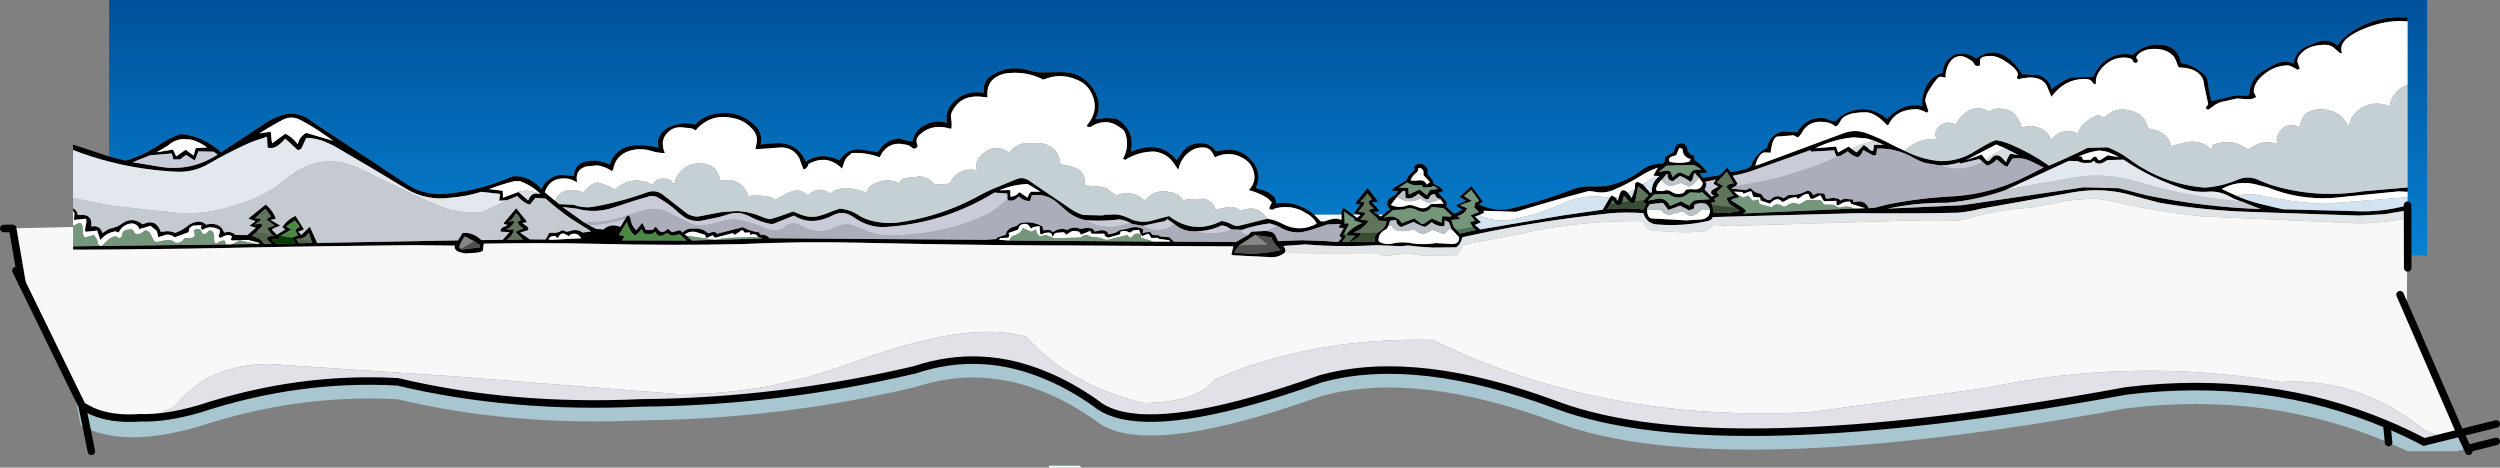 <?xml version="1.0" encoding="UTF-8" standalone="no"?>
<svg xmlns:xlink="http://www.w3.org/1999/xlink" height="155.55px" width="831.5px" xmlns="http://www.w3.org/2000/svg">
  <rect width="100%" height="100%" fill="#808080" stroke="none"/>
  <g transform="matrix(1.0, 0.0, 0.0, 1.0, 348.85, 0.0)">
    <path d="M451.9 7.1 L451.9 5.85 Q446.1 5.4 440.9 7.0 435.8 8.55 431.3 12.1 429.75 13.45 428.6 15.2 426.0 12.85 422.35 13.85 L418.3 15.45 Q414.45 17.25 414.05 21.15 410.9 19.75 407.55 21.55 L403.8 23.65 Q399.7 26.15 399.35 30.9 399.3 31.6 398.7 31.85 L395.5 31.75 393.85 31.95 386.65 33.65 Q385.75 30.55 385.45 27.25 385.35 25.9 384.35 24.9 381.0 21.65 376.5 21.0 375.5 14.9 368.95 14.85 364.0 14.85 360.6 18.3 356.85 17.4 353.35 19.05 349.95 20.65 348.15 24.05 L347.3 25.55 340.0 25.8 Q336.3 27.2 333.55 29.75 L332.9 27.95 Q331.5 25.8 329.3 25.0 L323.75 24.7 Q322.2 22.15 320.0 20.15 315.2 15.75 309.85 18.6 309.1 19.0 308.45 19.5 305.75 17.5 302.45 17.95 301.4 17.95 300.5 18.6 297.4 20.6 297.4 24.15 293.15 25.35 291.35 29.85 290.25 32.6 290.55 35.3 286.45 34.45 282.7 36.45 280.55 37.6 278.85 39.6 272.5 34.3 265.25 37.6 263.25 38.5 261.75 40.3 260.45 40.4 259.1 39.7 257.85 39.15 256.5 39.25 251.45 39.45 248.95 44.0 L243.75 43.75 242.45 44.3 Q239.45 45.75 238.9 49.2 237.0 50.05 235.7 51.55 235.05 52.3 234.5 53.2 233.8 54.25 233.7 55.15 232.75 56.1 230.95 56.5 L226.7 57.3 225.65 55.7 224.25 57.2 Q223.2 58.55 221.35 58.6 L217.5 59.15 216.5 57.6 218.95 57.4 218.95 57.1 216.55 54.55 214.8 53.3 214.45 51.6 213.85 51.55 212.9 50.85 212.45 50.35 Q212.45 49.1 211.8 48.35 211.25 47.65 210.35 47.65 208.95 47.7 208.4 48.9 L207.85 50.6 205.1 52.1 204.8 53.9 204.05 54.45 Q200.3 54.3 197.15 56.65 191.45 60.95 184.7 61.95 L181.25 62.1 Q177.35 61.75 173.65 63.2 163.9 66.95 153.7 69.4 148.1 70.6 143.0 67.95 L144.35 67.1 140.55 61.95 136.7 65.45 138.8 66.8 135.65 68.2 135.5 68.45 137.1 69.5 137.75 69.7 134.85 71.15 132.1 68.7 Q132.6 67.7 132.05 66.85 L129.5 64.1 131.15 63.55 130.7 62.85 129.95 62.2 127.9 61.1 127.8 60.35 127.7 60.1 125.9 57.8 Q126.2 56.8 125.8 55.9 L125.15 55.2 124.2 54.6 Q123.0 54.35 122.0 54.85 L121.45 55.75 121.75 56.45 119.75 58.35 119.4 58.95 118.9 60.05 116.4 61.5 114.85 62.45 114.2 63.15 114.2 63.4 116.2 63.5 115.25 64.85 113.8 65.7 Q113.05 66.05 112.75 66.9 112.15 68.6 113.6 69.55 L111.2 71.4 109.45 71.4 107.95 70.5 109.7 70.3 109.7 69.9 109.1 69.05 108.4 68.4 107.55 67.3 109.45 67.0 106.0 62.55 102.55 66.8 Q102.05 67.2 102.2 67.9 L103.6 68.0 101.5 70.85 103.15 71.4 101.15 71.4 98.05 69.15 97.7 69.6 97.5 69.95 97.35 70.55 97.35 71.4 91.55 71.4 88.25 71.4 Q86.35 69.8 84.05 68.8 L83.45 68.55 Q79.5 66.95 75.5 67.7 75.75 66.35 74.65 65.25 73.5 64.1 71.8 63.45 L68.8 62.55 Q71.3 56.9 66.5 52.45 63.65 49.75 59.65 49.85 L55.45 50.25 Q54.2 48.1 51.5 47.7 46.45 47.1 43.8 51.45 L42.5 53.25 Q38.4 48.15 31.9 49.1 29.85 49.45 28.05 50.2 L27.2 50.45 Q28.5 45.6 25.35 41.8 23.9 40.0 22.0 39.45 L18.9 39.25 15.45 39.7 Q18.0 34.65 14.8 29.65 11.0 23.8 3.7 24.0 L-1.85 24.1 Q-4.4 24.15 -6.95 23.35 -13.8 21.45 -19.4 25.35 -21.25 26.65 -21.6 29.0 L-21.65 30.9 Q-27.45 29.9 -31.55 33.8 -34.65 36.8 -33.85 40.95 -37.45 39.65 -41.0 41.5 -44.55 43.15 -45.35 47.05 L-47.4 46.75 -49.95 46.05 Q-54.2 46.55 -56.5 50.05 L-56.9 50.6 -60.85 50.05 Q-66.6 48.55 -69.65 53.35 -70.9 52.6 -72.75 52.25 -77.2 51.2 -80.85 53.85 -83.55 47.4 -90.75 47.6 L-95.9 48.05 Q-94.95 44.35 -97.95 41.55 -102.95 36.85 -109.9 37.7 -114.65 38.3 -117.65 41.45 -122.3 40.2 -126.8 42.55 -128.6 43.55 -129.6 45.6 -130.45 47.2 -129.7 49.15 -133.3 48.3 -137.05 48.35 -143.85 48.5 -146.05 54.75 -149.15 53.2 -152.55 53.5 -157.6 53.8 -158.0 58.55 L-162.55 58.15 Q-167.0 59.0 -168.8 62.9 -172.6 58.4 -178.15 58.65 L-180.0 59.35 Q-189.35 63.25 -199.25 64.35 -207.05 65.45 -213.3 61.45 L-244.7 40.75 Q-249.65 36.5 -255.5 38.45 -258.25 39.4 -260.75 41.1 L-275.3 50.7 Q-281.0 45.45 -288.2 44.65 L-289.25 44.7 Q-293.4 46.4 -297.1 48.95 L-300.15 50.75 Q-303.45 52.45 -307.1 53.45 L-312.55 52.05 -312.55 0.0 458.4 0.0 458.4 85.0 451.8 85.0 451.9 72.6 451.9 69.95 451.9 68.25 451.9 65.6 451.9 63.8 451.9 62.35 451.9 28.2 451.9 7.1" fill="url(#gradient0)" fill-rule="evenodd" stroke="none"/>
    <path d="M111.2 71.4 L113.6 69.55 Q112.15 68.6 112.75 66.9 113.05 66.05 113.8 65.7 L115.25 64.85 116.2 63.5 114.2 63.4 114.2 63.15 114.85 62.45 116.4 61.5 118.9 60.05 119.4 58.95 119.75 58.35 121.75 56.45 121.45 55.75 122.0 54.85 Q123.0 54.35 124.2 54.6 L125.15 55.2 125.8 55.9 Q126.2 56.8 125.9 57.8 L127.7 60.1 127.8 60.35 127.9 61.1 129.95 62.2 130.7 62.85 131.15 63.55 129.5 64.1 132.05 66.85 Q132.6 67.7 132.1 68.7 L134.85 71.15 137.75 69.7 137.1 69.5 135.5 68.45 135.65 68.2 138.8 66.8 136.7 65.45 140.55 61.95 144.35 67.1 143.0 67.95 Q148.1 70.6 153.7 69.4 163.9 66.95 173.65 63.2 177.35 61.75 181.25 62.1 L184.7 61.95 Q191.45 60.95 197.15 56.65 200.3 54.3 204.05 54.45 L204.8 53.9 205.1 52.1 207.85 50.6 208.4 48.9 Q208.95 47.7 210.35 47.65 211.25 47.65 211.8 48.35 212.45 49.1 212.45 50.35 L212.9 50.85 213.85 51.55 214.45 51.6 214.8 53.3 216.55 54.55 218.95 57.1 218.95 57.4 216.5 57.6 217.5 59.15 221.35 58.6 Q223.2 58.55 224.25 57.2 L225.65 55.7 226.7 57.3 230.95 56.5 Q232.75 56.1 233.7 55.15 233.8 54.25 234.5 53.2 235.05 52.3 235.7 51.55 237.0 50.05 238.9 49.2 239.45 45.75 242.45 44.3 L243.75 43.75 248.95 44.0 Q251.45 39.45 256.5 39.25 257.85 39.15 259.1 39.7 260.45 40.4 261.75 40.3 263.25 38.5 265.25 37.6 272.5 34.3 278.85 39.6 280.55 37.6 282.7 36.45 286.45 34.45 290.55 35.3 290.25 32.6 291.35 29.85 293.15 25.35 297.4 24.15 297.4 20.6 300.5 18.6 301.4 17.95 302.45 17.95 305.75 17.5 308.45 19.5 309.1 19.0 309.85 18.6 315.2 15.75 320.0 20.15 322.2 22.15 323.75 24.7 L329.3 25.0 Q331.5 25.8 332.9 27.95 L333.55 29.75 Q336.3 27.2 340.0 25.8 L347.3 25.55 348.15 24.05 Q349.95 20.65 353.35 19.05 356.85 17.4 360.6 18.3 364.0 14.85 368.95 14.85 375.5 14.9 376.5 21.0 381.0 21.65 384.35 24.9 385.35 25.9 385.45 27.25 385.75 30.55 386.65 33.65 L393.85 31.95 395.5 31.75 398.7 31.85 Q399.3 31.6 399.35 30.9 399.7 26.15 403.8 23.65 L407.55 21.55 Q410.9 19.75 414.05 21.15 414.45 17.25 418.3 15.45 L422.35 13.85 Q426.0 12.85 428.6 15.2 429.75 13.45 431.3 12.1 435.8 8.55 440.9 7.0 446.1 5.4 451.9 5.85 L451.9 7.1 448.95 7.0 Q442.75 7.15 436.35 10.0 428.75 13.4 430.05 17.45 430.15 17.7 429.5 17.7 L427.9 16.35 Q426.55 14.9 424.65 14.9 419.65 14.9 417.1 17.2 415.25 18.8 415.25 20.55 L416.05 22.7 415.4 23.25 Q412.9 21.75 412.2 21.75 407.8 21.75 404.2 24.7 400.75 27.45 400.75 30.65 L401.55 32.2 Q400.5 33.15 398.3 33.0 L395.2 32.75 391.25 33.65 Q388.95 33.95 387.4 35.25 L385.7 36.45 385.05 36.35 384.8 35.8 385.6 34.65 384.15 27.85 Q384.1 25.95 382.45 24.45 380.3 22.5 375.95 22.45 375.4 21.95 375.15 20.8 L374.35 19.05 Q372.2 16.25 367.7 16.25 364.8 16.25 362.95 17.55 361.7 18.5 361.7 19.0 361.7 19.6 362.25 20.0 L362.1 20.6 Q361.95 20.9 361.3 20.9 360.8 20.9 360.45 20.05 360.05 19.15 357.45 19.15 353.75 19.15 350.8 22.05 347.95 24.85 348.25 27.85 L347.7 28.0 346.9 27.15 Q346.4 26.25 344.5 26.25 337.85 26.25 333.45 32.2 L331.9 28.5 Q330.45 25.75 326.2 25.75 L323.35 26.1 322.65 26.4 Q321.85 26.1 322.0 25.65 L322.3 24.85 Q322.3 23.3 319.05 21.0 315.75 18.6 313.25 18.6 310.3 18.6 309.7 19.8 L309.7 21.75 308.9 21.95 Q308.1 21.95 307.85 21.4 307.5 20.6 306.7 20.1 304.5 18.65 303.35 18.65 300.65 18.65 299.2 21.5 298.15 23.65 298.25 25.8 L296.5 25.5 Q295.55 25.5 292.95 29.7 291.5 31.85 291.5 33.65 L292.55 36.95 292.05 37.5 Q289.75 36.3 288.55 36.3 281.7 36.3 279.2 41.6 L278.85 41.7 Q274.85 37.35 271.7 37.35 265.5 37.35 263.65 39.65 L262.7 41.25 Q262.25 42.0 261.55 42.0 259.9 40.5 256.5 40.5 253.15 40.5 251.1 43.1 249.6 45.7 249.0 45.7 L247.7 45.0 242.05 45.45 Q240.55 46.35 240.05 50.8 L238.2 50.7 Q236.7 50.7 235.55 53.3 L234.95 55.1 236.3 54.7 264.2 44.35 Q268.25 42.8 272.2 44.4 275.85 45.7 281.25 48.55 L284.85 50.25 Q290.45 53.1 296.55 53.6 302.95 53.65 308.25 50.15 310.8 48.55 313.5 47.2 L315.0 46.6 Q317.6 47.05 319.95 48.05 326.75 50.95 332.65 55.1 338.95 52.45 345.45 49.2 L352.15 49.0 Q355.95 50.45 359.2 52.85 370.5 61.25 384.4 62.4 390.1 62.05 395.55 59.7 399.4 58.2 403.05 60.2 L406.3 61.45 Q421.3 66.1 436.9 63.65 L451.9 62.35 451.9 63.8 448.95 63.65 426.85 65.85 Q415.7 66.5 405.45 62.35 L405.3 62.3 400.9 61.2 Q395.3 60.0 390.1 62.85 L394.95 65.1 Q399.05 66.95 403.5 67.95 L410.45 69.6 437.05 70.3 Q444.6 70.3 451.9 68.25 L451.9 69.95 444.25 71.25 435.7 71.7 400.1 70.5 Q384.75 70.05 369.45 67.45 L361.35 65.3 Q351.2 62.1 340.75 63.95 L310.1 69.4 Q306.25 70.4 302.45 70.75 285.85 71.1 269.15 70.9 L220.85 72.2 Q220.35 73.4 218.8 73.6 210.95 75.3 202.85 74.7 199.35 74.65 198.05 71.75 L197.75 70.9 Q192.3 70.5 187.0 70.9 L180.35 71.65 Q158.75 74.2 137.55 78.9 L137.45 79.15 Q137.0 81.1 135.55 82.25 L127.75 82.35 121.75 81.95 Q119.55 81.45 117.35 81.9 L109.2 81.55 Q100.4 82.05 91.55 81.7 L85.3 81.3 78.0 81.8 78.45 82.5 Q78.95 83.35 78.35 84.15 L78.0 84.4 76.9 85.0 Q75.65 85.55 74.25 85.55 L61.2 84.9 60.7 84.6 61.35 81.95 5.9 81.65 0.0 81.65 Q-31.05 81.45 -62.15 80.75 -82.35 80.25 -102.55 81.2 -126.3 81.7 -150.1 81.1 -169.0 80.7 -187.95 81.05 L-188.25 83.4 -189.0 83.8 -190.25 84.05 -194.2 84.3 -196.2 83.8 Q-197.8 83.25 -197.6 81.7 L-211.6 81.55 -241.15 81.9 -257.25 82.15 -285.65 82.7 -312.55 83.0 -324.55 83.05 -324.55 81.95 -315.45 81.8 -315.1 81.85 -314.95 81.8 -273.6 81.3 -271.7 81.25 -263.2 81.15 -262.4 80.85 -266.4 79.8 -271.4 80.0 -272.1 79.85 -271.7 78.6 -272.0 78.4 Q-273.05 78.0 -274.0 78.4 L-274.2 78.45 -275.4 79.1 -275.95 78.95 -276.15 78.45 -275.8 77.6 -275.7 76.75 -275.8 76.45 -276.15 76.3 Q-279.05 74.8 -281.65 76.55 L-282.05 75.7 -281.8 75.0 Q-282.55 74.8 -283.75 75.0 -284.95 74.9 -285.8 75.85 L-286.15 77.25 -290.8 78.95 Q-291.85 77.95 -293.45 78.05 L-296.2 78.9 -296.7 76.8 -298.8 75.1 -302.45 76.2 Q-302.75 75.5 -303.2 75.05 -303.9 74.4 -305.05 74.3 -306.5 74.45 -307.55 75.15 -308.7 75.9 -309.4 77.35 L-310.45 76.95 Q-311.55 77.1 -312.55 77.55 -314.2 78.3 -315.45 79.85 L-316.55 76.7 -320.35 77.1 -320.6 76.45 -320.1 73.65 -320.2 72.75 -324.25 73.15 -324.1 71.0 Q-324.15 70.5 -324.55 70.15 L-324.55 69.25 Q-323.25 69.95 -322.95 71.5 L-322.1 71.5 Q-318.0 71.15 -318.5 75.35 -317.45 75.1 -316.7 75.35 -315.3 75.7 -314.8 77.5 L-312.55 76.1 -311.45 75.85 -309.55 75.2 -308.3 74.4 Q-304.85 71.9 -301.45 74.6 L-301.0 74.45 Q-298.15 73.25 -296.6 74.95 -295.85 75.7 -295.4 77.1 L-294.35 77.0 Q-292.35 76.65 -290.6 77.45 -288.55 76.75 -287.0 75.55 L-285.95 74.75 -284.9 74.2 Q-282.1 73.05 -280.4 74.65 L-280.3 74.7 -278.75 74.45 -277.45 74.55 Q-275.15 75.0 -274.3 77.35 L-272.95 77.1 Q-271.4 77.25 -270.5 78.15 L-266.6 78.2 -263.75 75.75 -265.85 75.1 -263.9 73.55 -266.25 72.7 -260.45 68.0 -260.3 68.15 Q-257.95 70.2 -257.1 72.75 L-258.85 73.15 -255.65 75.0 -256.75 75.5 Q-258.15 75.85 -258.35 76.5 L-256.75 78.05 -253.95 76.3 -255.0 75.55 -253.9 74.15 Q-252.6 72.75 -250.55 71.8 L-247.75 76.3 -249.65 77.1 -248.65 78.15 -245.8 75.4 -243.35 80.8 -196.55 79.95 -195.0 77.5 Q-191.65 77.1 -188.75 79.85 L-181.65 79.75 -179.4 77.2 -182.4 77.05 Q-182.45 75.7 -180.95 75.35 L-180.05 74.8 -181.35 74.5 -181.2 74.05 -177.15 69.25 -173.75 73.5 -173.65 73.9 -175.15 74.2 -173.8 75.1 Q-172.9 75.6 -173.15 76.55 L-175.85 77.35 -172.65 79.6 -167.4 79.65 -166.2 77.5 -165.4 77.4 Q-163.5 77.7 -161.85 76.55 L-160.3 77.1 -159.5 76.9 Q-157.0 75.95 -155.05 77.35 L-152.25 76.95 -158.9 72.75 Q-163.35 69.65 -167.35 66.05 L-170.75 65.8 -172.6 68.05 -173.35 67.85 Q-175.25 66.95 -176.8 65.2 L-180.2 66.6 -182.8 66.75 -182.55 64.5 -188.75 63.8 Q-193.75 65.35 -198.9 65.75 -207.0 66.85 -213.75 62.8 -225.65 55.55 -237.65 48.6 -239.35 47.7 -241.15 47.0 L-241.5 46.85 Q-244.35 45.9 -246.9 45.85 L-247.15 46.25 -248.35 48.85 Q-248.75 49.9 -249.85 49.9 L-253.95 46.1 Q-255.25 47.6 -256.75 48.65 -258.15 49.5 -259.85 49.1 L-260.05 45.5 -263.3 46.55 Q-265.7 47.35 -267.9 48.45 -273.6 51.1 -279.2 54.35 -283.95 57.2 -289.5 57.15 -301.35 56.65 -312.55 53.75 -318.65 52.2 -324.55 49.9 L-324.55 48.1 -312.55 52.05 -307.1 53.45 Q-303.45 52.45 -300.15 50.75 L-297.1 48.95 Q-293.4 46.4 -289.25 44.7 L-288.2 44.65 Q-281.0 45.45 -275.3 50.7 L-260.75 41.1 Q-258.25 39.4 -255.5 38.45 -249.65 36.5 -244.7 40.75 L-213.3 61.45 Q-207.05 65.45 -199.25 64.35 -189.35 63.25 -180.0 59.35 L-178.15 58.65 Q-172.6 58.4 -168.8 62.9 -167.0 59.0 -162.55 58.15 L-158.0 58.55 Q-157.6 53.8 -152.55 53.5 -149.15 53.2 -146.05 54.75 -143.85 48.5 -137.05 48.35 -133.3 48.3 -129.7 49.15 -130.45 47.2 -129.6 45.6 -128.6 43.55 -126.8 42.55 -122.3 40.2 -117.65 41.45 -114.65 38.3 -109.9 37.7 -102.95 36.85 -97.95 41.55 -94.95 44.35 -95.9 48.05 L-90.75 47.6 Q-83.55 47.4 -80.85 53.85 -77.2 51.2 -72.75 52.25 -70.9 52.6 -69.65 53.35 -66.6 48.55 -60.85 50.05 L-56.9 50.6 -56.5 50.05 Q-54.2 46.55 -49.95 46.05 L-47.4 46.75 -45.35 47.05 Q-44.55 43.15 -41.0 41.5 -37.45 39.65 -33.85 40.95 -34.65 36.8 -31.55 33.8 -27.45 29.9 -21.65 30.9 L-21.6 29.0 Q-21.25 26.65 -19.4 25.35 -13.8 21.45 -6.95 23.35 -4.4 24.15 -1.85 24.1 L3.7 24.0 Q11.0 23.8 14.8 29.65 18.0 34.65 15.45 39.7 L18.9 39.25 22.0 39.45 Q23.9 40.0 25.35 41.8 28.5 45.6 27.2 50.45 L28.05 50.2 Q29.85 49.45 31.9 49.1 38.4 48.15 42.5 53.25 L43.8 51.45 Q46.45 47.1 51.5 47.7 54.2 48.1 55.45 50.25 L59.65 49.85 Q63.65 49.75 66.5 52.45 71.3 56.9 68.8 62.55 L71.8 63.45 Q73.5 64.1 74.65 65.25 75.75 66.35 75.5 67.7 79.5 66.95 83.45 68.55 L84.05 68.8 Q86.35 69.8 88.25 71.4 L90.4 73.6 91.55 73.65 93.55 73.0 94.55 72.8 Q95.95 72.55 97.3 73.15 L97.35 71.4 97.35 70.55 97.5 69.95 97.7 69.6 98.05 69.15 101.15 71.4 102.5 72.4 103.6 71.55 103.15 71.4 101.5 70.85 103.6 68.0 102.2 67.9 Q102.05 67.2 102.55 66.8 L106.0 62.55 109.45 67.0 107.55 67.3 108.4 68.4 109.1 69.05 109.7 69.9 109.7 70.3 107.95 70.5 109.45 71.4 110.4 72.0 111.2 71.4 M396.65 67.0 Q394.6 66.4 392.9 65.45 389.3 63.35 385.0 63.8 381.3 63.95 377.9 62.95 367.0 59.55 357.45 53.1 L352.1 53.25 351.0 53.9 Q349.95 54.5 349.0 54.4 L348.0 54.05 347.7 53.45 346.55 54.15 344.95 54.2 Q343.2 54.25 342.35 53.6 L339.25 53.5 318.0 63.3 Q308.6 66.6 298.65 67.45 288.65 67.35 278.9 69.4 L303.8 68.25 344.2 62.3 355.9 62.6 364.9 64.9 Q383.85 68.85 403.1 69.55 L396.65 67.0 M351.65 50.4 L349.4 50.05 Q345.8 50.5 342.3 52.15 L343.05 52.0 Q343.85 52.1 343.75 52.75 L344.2 53.2 346.6 53.1 Q347.15 52.05 348.3 52.1 L349.1 53.25 349.7 53.25 352.2 51.65 355.9 52.3 Q353.85 51.1 351.65 50.4 M228.45 61.85 L226.9 62.75 231.85 63.2 233.3 62.55 233.65 62.85 Q234.95 64.25 236.9 64.5 L237.25 65.0 Q238.3 66.65 239.95 66.55 L240.1 66.35 Q242.0 64.4 244.3 65.95 L246.1 64.8 Q249.5 65.05 252.3 63.35 253.7 63.5 254.2 64.95 L255.6 64.25 257.9 64.35 258.5 66.15 260.85 65.8 262.75 66.1 262.9 66.35 263.25 66.7 264.55 66.1 267.4 66.35 267.65 67.3 Q271.3 66.15 272.7 69.25 L274.7 69.1 278.7 68.05 Q289.8 65.8 301.5 65.25 314.3 64.3 325.55 58.4 L330.9 55.7 327.4 54.0 Q323.8 52.1 320.4 52.8 L318.8 55.45 Q318.05 55.3 317.4 54.75 L315.3 53.05 315.25 53.05 Q313.8 54.65 312.0 55.1 L311.4 54.55 309.5 52.9 303.1 54.4 Q303.0 54.7 303.0 54.0 299.8 55.0 296.65 55.0 L296.2 55.0 291.25 54.15 Q289.15 53.4 287.25 52.3 281.8 49.25 275.5 49.4 L275.15 51.55 274.2 51.75 270.9 49.9 270.25 51.1 Q269.8 52.05 268.9 52.3 267.0 51.75 265.75 50.35 L263.2 51.85 261.95 51.95 261.15 50.0 253.5 50.45 253.25 49.95 234.75 56.5 Q231.2 57.8 227.45 58.45 L229.1 61.1 228.45 61.85 M318.0 49.3 L315.1 48.05 305.0 53.3 310.25 51.4 311.7 53.25 312.2 53.6 312.85 53.4 314.25 51.9 315.1 51.65 Q316.2 51.6 317.05 52.5 L318.4 53.95 Q318.7 52.75 319.35 51.7 L319.75 51.2 319.95 51.15 322.45 51.55 318.0 49.3 M274.85 46.95 L272.15 46.05 267.7 45.7 Q261.15 46.2 254.95 49.3 L261.8 48.75 262.5 50.7 266.0 48.75 267.05 49.55 268.65 50.7 271.05 48.2 272.2 49.0 Q273.55 50.55 274.2 50.05 L274.45 48.15 277.65 48.15 274.85 46.95 M267.75 69.35 L271.5 69.25 266.85 67.8 266.5 67.1 266.15 67.05 Q264.7 67.0 263.6 67.7 L262.6 68.25 261.95 68.1 261.95 66.8 257.8 66.95 256.6 64.95 254.05 66.15 253.25 66.0 252.6 64.45 Q251.25 64.45 250.3 65.35 L249.2 66.15 248.5 65.55 246.65 65.85 Q245.4 66.55 244.1 67.2 L242.8 66.3 Q241.6 66.1 240.55 67.1 L239.8 67.75 236.65 66.65 236.65 65.95 236.4 65.7 234.25 65.45 233.7 63.75 233.2 63.65 231.0 64.45 230.7 63.85 227.9 63.75 228.75 64.5 229.75 65.45 229.1 65.75 Q228.05 65.85 226.85 66.55 L231.0 69.2 Q231.85 69.9 231.85 70.3 231.85 70.65 230.8 71.0 L267.75 69.35 M194.9 62.85 L195.05 60.85 195.8 60.45 197.6 61.35 200.15 64.25 200.55 63.85 200.55 63.35 Q200.65 60.45 202.95 58.7 L203.05 58.55 201.0 58.45 202.55 55.75 Q199.6 56.75 197.1 58.35 192.5 61.25 187.5 63.3 184.45 64.5 181.2 63.7 L179.55 63.55 Q167.4 66.75 155.35 70.45 L144.5 70.1 144.75 70.75 144.55 70.9 143.15 71.5 143.0 71.55 141.75 72.05 143.75 73.95 141.7 74.8 143.45 76.3 171.25 71.6 184.2 69.75 186.5 65.8 187.25 64.95 188.55 65.75 189.2 66.8 189.6 65.55 189.75 64.85 Q190.2 63.25 191.05 63.25 191.8 63.25 192.65 64.2 L193.85 65.85 194.9 62.85 M188.15 67.55 L187.55 66.55 186.85 67.75 185.65 69.6 Q191.7 69.0 197.8 69.65 L198.65 67.75 197.55 67.2 197.95 66.55 199.45 64.95 196.0 61.95 195.05 66.8 Q194.6 67.6 194.15 67.6 193.65 67.6 192.95 66.95 L191.25 65.1 190.8 67.15 Q190.35 68.4 189.2 68.4 L188.15 67.55 M203.95 59.7 Q202.45 60.9 201.9 62.85 L202.25 63.5 204.2 63.55 Q205.75 62.85 207.15 63.8 208.8 64.95 211.0 64.2 L212.05 63.0 213.85 62.9 Q217.0 63.5 217.5 60.85 L216.2 59.05 214.9 57.65 214.6 57.65 Q214.05 60.45 213.4 60.45 L211.6 59.25 209.9 58.5 207.6 60.2 Q205.75 60.2 205.75 57.8 L205.4 57.95 203.95 59.7 M201.25 64.7 L199.25 66.7 201.1 66.4 Q205.0 65.1 206.6 68.5 L210.25 66.95 213.0 68.4 213.7 67.45 Q214.3 66.8 215.0 66.6 L219.85 66.25 217.2 63.85 216.7 64.15 213.3 64.0 213.0 64.15 Q209.7 67.1 206.0 64.5 L201.25 64.7 M199.0 69.7 Q198.95 70.55 199.2 71.4 L199.35 71.75 Q199.7 72.55 200.55 72.65 L212.05 73.3 217.35 72.95 Q218.6 72.65 219.25 71.9 219.9 71.15 219.9 69.9 219.65 68.55 218.45 67.75 L218.15 67.7 Q216.35 67.3 214.7 68.1 L214.55 69.35 212.95 69.95 209.95 68.4 206.05 69.85 204.25 67.45 199.9 67.9 199.05 69.15 198.95 69.7 199.0 69.7 M228.15 69.0 Q225.7 67.9 225.45 65.8 L227.8 65.05 225.5 62.35 225.5 61.8 Q226.45 61.0 227.75 61.0 L225.55 57.15 222.1 60.7 224.35 61.8 222.1 63.9 223.05 65.0 221.3 66.25 221.8 67.05 221.45 67.2 Q220.1 67.25 220.4 67.75 L220.7 68.2 221.05 70.65 222.75 70.75 Q226.25 71.1 229.9 70.1 L228.15 69.0 M214.3 54.85 L205.5 55.1 202.85 57.15 205.6 56.75 Q206.2 56.65 206.8 57.2 L207.45 58.9 208.9 57.65 209.95 57.3 212.85 58.6 213.5 57.55 Q214.15 56.35 215.55 56.45 L217.0 56.35 214.75 55.0 214.3 54.85 M212.95 53.8 L213.5 52.9 Q210.85 52.35 210.75 49.5 L209.65 49.2 208.65 51.65 207.55 51.95 Q205.65 52.6 206.5 53.85 209.8 54.5 212.95 53.8 M221.9 59.7 L218.35 60.45 218.65 61.0 Q218.65 62.25 218.1 63.05 L220.45 65.4 221.3 64.95 Q220.25 64.8 220.25 64.05 220.25 63.3 221.05 62.95 L222.65 62.05 221.05 61.15 Q221.2 60.6 221.9 59.7 M109.25 77.35 Q111.95 76.25 112.3 73.55 L109.45 73.35 109.45 72.8 106.25 69.95 108.05 69.25 Q106.45 68.4 106.35 66.9 L107.45 66.25 105.9 64.3 Q105.05 65.95 103.5 67.05 L104.8 67.2 104.95 67.9 103.0 70.4 105.15 70.7 105.35 71.0 103.6 73.0 106.4 73.4 Q104.8 76.0 101.5 77.25 L101.4 77.3 103.7 77.5 103.75 77.7 Q103.75 78.45 102.25 79.35 L100.2 80.5 108.45 80.35 108.35 79.6 Q108.35 78.35 109.25 77.35 M99.2 77.55 Q101.25 75.35 104.15 74.2 L101.5 73.3 101.65 72.9 101.5 72.75 98.25 70.4 98.4 74.45 99.25 74.2 99.6 74.4 99.8 74.65 98.25 77.6 97.9 78.05 Q98.75 77.95 98.75 78.8 L97.55 80.5 99.8 80.5 101.85 78.4 99.2 78.35 99.2 77.55 M130.25 66.3 L129.1 65.75 129.0 65.65 128.2 64.45 127.0 64.95 126.35 66.1 126.1 66.25 Q125.25 66.4 124.55 65.7 L122.85 64.4 122.0 65.15 Q120.5 66.3 118.65 65.85 L118.5 63.45 118.35 63.5 117.75 63.5 115.85 65.45 113.75 68.15 Q116.5 69.45 119.5 68.2 L120.8 68.25 123.05 69.0 Q125.1 69.8 126.7 68.2 127.0 67.8 127.4 67.85 L131.3 67.75 130.25 66.3 M119.55 62.45 L119.7 64.7 123.35 63.0 125.7 64.95 126.85 63.1 129.35 62.9 Q128.3 61.6 127.4 62.05 L127.15 62.2 124.55 62.4 123.85 61.5 Q121.3 62.05 119.15 60.7 L116.4 62.45 119.55 62.45 M133.9 76.2 L133.05 73.9 131.65 73.3 131.6 75.1 130.8 75.25 Q128.9 75.2 127.35 73.9 L125.75 75.1 Q125.3 75.5 124.85 75.4 122.95 74.85 121.35 73.8 L117.2 75.5 Q115.6 74.9 115.5 73.15 L113.5 73.4 112.95 75.1 112.7 75.65 112.25 76.2 Q109.3 77.65 109.7 80.3 111.75 81.55 114.3 81.0 117.75 80.2 121.3 81.0 125.05 81.45 128.65 80.85 L134.15 81.15 Q136.65 81.1 136.45 78.9 L133.9 76.2 M118.6 69.5 L118.25 69.7 114.55 69.85 111.35 72.45 Q115.45 71.0 117.4 74.2 L121.55 72.6 124.05 74.55 124.75 74.4 127.35 72.65 130.55 74.05 130.85 71.9 133.55 72.05 133.95 71.75 131.3 69.25 127.35 68.85 Q126.2 70.45 124.35 70.5 L122.95 70.2 Q120.8 68.8 118.6 69.5 M72.65 72.75 Q75.2 73.1 77.65 74.4 80.85 76.1 84.05 75.9 86.55 75.75 89.05 74.4 88.6 73.1 86.95 71.8 L86.4 71.4 84.05 70.05 Q79.9 68.1 75.1 69.35 L74.8 69.7 73.4 69.7 73.35 68.95 74.15 67.35 73.0 66.1 Q70.0 64.1 66.5 63.25 69.6 59.95 67.6 55.7 66.9 54.2 65.5 53.2 60.65 49.75 55.2 52.3 L54.7 51.4 Q53.6 48.85 50.8 49.05 49.45 49.1 48.3 49.6 44.2 51.6 43.1 56.3 L42.95 56.35 41.9 54.8 Q39.5 50.95 35.05 50.4 29.8 50.4 25.35 53.2 L24.65 52.75 Q26.8 49.0 25.55 44.75 25.2 43.5 24.3 42.8 L22.0 41.35 Q18.0 39.5 13.75 42.3 L12.75 42.15 12.7 41.6 Q17.3 36.15 13.65 30.05 12.15 27.7 9.6 26.65 4.7 24.45 0.0 25.85 L-1.85 26.5 Q-7.1 23.75 -13.15 24.3 -15.0 24.35 -16.75 25.2 -21.0 27.25 -20.4 32.4 L-23.35 32.1 Q-29.65 31.85 -32.25 37.25 -32.7 38.3 -32.5 39.45 -32.15 41.25 -32.45 42.85 L-34.45 42.4 Q-39.3 41.5 -42.85 44.7 -44.65 46.3 -43.65 48.3 L-43.7 48.6 -43.7 49.0 -43.75 48.95 -43.85 49.1 -44.1 49.1 Q-44.7 49.9 -45.75 48.95 -46.65 48.2 -47.95 48.05 -53.65 46.8 -56.25 52.3 -60.25 50.8 -64.55 50.85 -66.45 50.9 -65.8 51.1 L-65.85 51.3 Q-67.5 52.25 -68.05 53.9 L-68.75 56.05 -68.85 56.05 Q-73.7 51.15 -79.95 54.55 -80.05 55.45 -80.95 56.15 L-81.6 56.35 -82.35 54.45 -83.0 52.65 Q-84.9 49.1 -89.0 49.05 L-97.6 49.65 -97.3 48.1 Q-96.5 45.05 -98.8 42.75 -101.25 40.05 -104.75 39.35 -112.5 37.5 -117.5 43.4 -118.25 42.8 -119.15 42.65 L-121.2 42.45 Q-125.7 41.65 -128.0 45.75 L-128.4 47.15 Q-128.5 49.2 -127.7 50.9 -129.95 50.95 -132.55 50.1 -136.2 49.1 -139.75 50.25 -144.25 51.85 -144.95 56.65 L-145.4 56.85 Q-147.65 55.35 -150.25 55.0 L-154.1 55.4 Q-157.7 56.7 -156.9 60.5 L-157.3 60.45 Q-159.0 59.45 -160.7 59.35 -166.05 59.05 -167.65 63.95 L-164.25 66.75 -162.85 67.9 -158.1 68.1 Q-155.05 69.25 -151.95 68.85 -142.5 67.2 -133.55 63.95 -130.45 62.85 -127.8 65.2 L-120.45 70.95 Q-118.7 72.05 -116.75 72.05 L-108.95 70.55 -103.85 70.2 Q-99.55 70.35 -95.3 72.15 -94.85 72.3 -94.35 72.55 L-92.7 72.9 -90.0 72.1 -85.05 70.35 -82.35 71.45 -80.4 72.0 Q-78.9 72.25 -77.35 72.0 L-77.2 72.0 Q-74.5 71.35 -72.15 70.3 L-69.55 69.4 Q-66.25 69.6 -63.15 71.65 L-62.8 71.85 Q-61.0 72.95 -58.95 73.4 -54.45 74.6 -49.85 73.95 -44.45 73.2 -39.25 71.7 -31.15 69.4 -23.6 65.3 -20.25 63.4 -16.6 62.0 L-10.9 59.65 Q-8.65 58.65 -6.55 60.1 L7.3 69.5 Q9.25 70.85 11.4 71.5 L17.7 71.65 18.65 71.45 22.0 71.3 23.3 71.45 Q25.1 71.8 26.75 72.65 30.2 74.35 34.05 73.45 L39.95 71.85 Q48.15 78.15 57.45 73.5 59.3 73.75 60.9 74.65 62.2 75.4 63.4 75.05 L72.65 72.75 M72.25 76.8 L73.25 77.0 Q74.7 77.05 75.4 78.35 L76.25 80.2 84.05 79.9 91.55 80.15 96.15 80.5 97.4 79.2 96.6 78.45 98.05 75.85 96.55 75.75 96.5 75.3 97.05 74.5 92.7 74.65 87.0 76.55 84.05 77.25 Q80.0 77.65 76.2 75.2 L73.5 74.3 Q68.85 74.85 64.25 76.45 L60.7 76.3 59.85 75.8 Q58.75 75.0 57.35 75.0 53.75 76.8 48.8 76.95 L48.2 76.95 Q44.65 76.95 41.85 74.6 L39.35 72.85 Q38.7 73.75 37.45 73.75 L31.25 75.1 27.7 74.5 Q25.8 73.25 23.45 72.95 L22.0 73.15 Q17.2 73.6 12.25 73.25 9.9 72.75 7.75 71.5 L6.55 70.7 3.55 68.1 Q1.9 66.45 0.0 65.65 -2.6 64.5 -5.65 64.95 L-6.25 66.85 Q-8.35 66.9 -10.0 65.35 L-10.3 65.55 Q-11.55 67.05 -13.45 66.65 L-13.8 66.2 -13.8 64.4 -18.1 64.05 Q-25.95 68.85 -34.45 71.7 -43.4 74.65 -53.05 75.4 -59.6 76.2 -65.2 72.05 L-65.45 71.9 Q-68.65 69.85 -72.15 71.75 L-72.5 71.95 Q-74.2 72.75 -76.0 73.15 -80.35 74.2 -84.2 72.05 L-84.8 71.7 -91.5 74.4 -92.2 74.55 Q-95.85 73.9 -99.2 72.15 L-99.8 71.85 Q-103.25 70.1 -106.8 71.35 L-109.85 72.25 -115.7 73.45 Q-118.7 73.75 -121.05 72.35 L-122.85 71.0 Q-126.4 67.6 -130.7 65.35 L-132.4 65.15 Q-138.65 66.9 -144.7 69.0 -150.9 71.1 -157.0 69.4 L-161.75 68.85 -154.75 73.85 -153.15 74.8 -150.5 76.15 -148.15 76.3 Q-145.75 74.15 -142.5 75.45 L-140.85 72.7 -140.45 72.05 -140.35 71.95 -140.05 71.55 -139.25 72.2 -139.2 72.55 Q-138.8 75.25 -137.2 76.55 L-135.2 74.1 -134.0 76.5 -131.75 76.45 -130.9 75.5 -130.4 75.7 Q-128.8 78.45 -126.75 76.05 L-125.35 77.25 -122.7 76.55 -121.8 77.35 Q-120.55 75.85 -118.3 76.05 -115.3 75.7 -113.35 77.6 L-111.6 77.1 -110.75 77.3 -110.35 77.75 -101.8 75.55 Q-99.05 77.05 -96.4 77.25 L-96.0 78.05 Q-93.95 77.9 -92.9 79.25 L-20.95 79.75 -17.5 79.5 -17.3 79.05 -14.35 78.05 Q-14.0 76.15 -11.85 75.45 -10.8 75.3 -9.95 74.5 -9.55 74.05 -8.9 74.1 -5.3 73.5 -2.15 75.3 L-1.85 76.6 0.0 76.45 0.2 76.4 1.4 77.2 Q3.65 75.5 6.15 76.5 7.8 75.25 10.0 75.95 L11.0 76.1 Q12.95 75.5 14.65 76.1 L15.2 76.95 15.35 77.0 17.3 76.55 Q19.15 76.55 19.7 77.5 L19.8 77.9 22.0 77.45 22.45 77.25 Q23.65 76.3 25.4 76.25 L26.85 75.85 Q29.25 75.05 31.35 76.25 L31.3 77.05 31.15 77.45 31.9 77.35 33.6 77.1 34.55 78.15 36.5 78.25 37.0 78.65 40.05 78.9 41.55 80.35 62.25 80.5 66.35 78.1 67.35 77.05 72.25 76.8 M141.0 75.55 L140.0 73.8 141.75 73.5 140.3 71.6 143.05 70.5 141.5 69.05 141.75 67.5 143.1 66.8 140.5 63.2 138.1 65.2 140.7 66.85 136.8 68.25 139.1 69.25 139.05 69.5 Q138.35 70.8 137.0 71.5 L135.85 71.9 136.85 72.75 136.5 72.9 133.9 73.15 134.1 73.65 Q134.4 75.5 135.6 76.45 L136.7 77.7 141.95 76.55 141.0 75.55 M123.4 59.95 Q125.05 59.95 125.7 61.35 L126.75 60.6 124.6 58.25 124.6 57.0 Q124.15 55.75 122.9 55.85 122.95 56.9 122.15 57.55 120.75 58.65 120.3 60.0 L121.7 60.1 123.4 59.95 M23.75 77.9 L19.8 79.05 18.8 78.65 18.4 77.75 14.2 77.75 13.75 76.8 10.7 78.05 10.1 77.15 9.65 76.95 8.4 76.8 Q7.55 76.8 6.85 77.4 L5.8 78.05 5.15 77.4 4.85 77.25 2.3 77.45 2.0 77.65 1.2 78.85 Q1.1 77.45 0.0 77.35 L-0.7 77.4 Q-1.7 77.45 -2.45 78.05 L-2.9 77.7 -3.1 75.2 -5.1 75.5 -5.8 75.95 -6.2 75.75 Q-6.75 74.45 -8.0 74.45 -9.05 74.4 -9.85 75.25 L-10.2 76.35 -13.4 77.5 -13.15 78.25 -13.45 79.05 -16.2 79.2 -16.55 79.75 -13.25 80.0 34.8 80.35 40.45 80.35 39.95 79.9 36.6 79.45 36.3 79.1 34.1 79.15 33.15 77.7 31.05 78.5 30.65 78.15 30.55 77.95 30.0 76.45 28.5 76.55 Q27.5 76.65 27.3 77.0 L27.05 77.35 26.95 77.4 Q25.6 76.55 24.1 76.95 23.55 77.05 23.65 77.25 L23.75 77.9 M63.35 81.55 L61.65 83.95 Q69.55 85.05 77.1 83.15 L76.2 82.3 Q74.7 80.9 74.0 78.95 L68.65 78.15 63.35 81.55 M-7.05 61.2 L-8.1 61.25 Q-12.45 61.55 -16.5 63.3 L-12.85 63.2 -12.75 65.45 Q-10.85 65.25 -9.75 63.9 L-7.1 65.75 -6.6 64.5 -5.95 63.75 -2.8 63.75 -7.05 61.2 M-155.55 79.25 L-155.8 78.9 Q-157.1 77.1 -159.2 78.05 L-159.55 78.55 -161.5 77.6 -162.35 77.85 -163.45 79.2 -164.25 78.45 -165.45 78.65 Q-166.2 79.0 -166.45 79.65 L-165.15 79.75 -155.55 79.25 M-122.8 77.9 L-125.0 78.4 Q-126.15 78.35 -126.9 77.45 L-128.45 78.35 Q-130.2 78.85 -130.85 77.0 -131.5 77.7 -132.45 77.85 -133.9 78.2 -134.95 77.3 L-135.35 76.2 -137.5 78.4 -138.4 77.75 Q-139.8 75.95 -140.35 73.8 L-143.0 78.15 -141.35 78.45 -141.1 78.65 -141.95 79.95 -120.5 80.0 -122.8 77.9 M-96.7 78.8 Q-97.55 77.4 -99.45 78.15 L-99.35 77.3 -101.2 77.4 -101.7 76.7 -102.15 76.55 -104.5 78.15 -104.8 77.75 -105.4 77.6 -111.05 79.1 -111.8 78.25 -113.85 79.2 -114.45 78.05 -116.25 77.55 Q-118.9 76.4 -121.05 77.95 L-120.55 78.4 -118.75 80.0 -95.2 79.3 -96.7 78.8 M-238.0 46.85 L-241.15 44.65 Q-244.85 42.05 -248.85 39.95 -251.85 38.3 -254.9 39.9 -258.9 42.0 -262.6 44.4 L-258.85 43.8 -258.7 44.65 Q-258.6 46.75 -258.3 47.65 L-253.95 44.45 Q-251.4 45.75 -249.85 47.95 L-249.75 47.6 Q-249.05 45.3 -247.0 44.2 L-238.0 46.85 M-169.65 64.45 L-169.1 64.5 Q-172.05 61.65 -175.8 60.3 L-177.55 60.2 Q-181.85 61.25 -186.2 62.9 L-181.65 63.45 -181.55 65.75 -176.45 63.85 -173.2 66.65 -172.95 66.2 Q-171.95 63.9 -169.65 64.45 M-177.4 71.05 Q-177.8 72.2 -178.75 73.05 L-179.7 73.65 -178.45 73.55 Q-178.0 73.4 -177.8 73.85 -178.65 75.55 -180.5 76.3 L-177.9 76.3 Q-178.15 78.35 -180.35 79.75 L-174.9 79.65 -177.4 77.1 -174.8 75.95 -175.55 75.35 Q-176.7 74.75 -176.55 73.7 L-175.6 73.15 -176.0 72.45 Q-176.75 70.95 -177.4 71.05 M-195.55 82.75 Q-195.3 82.9 -195.1 83.0 L-189.2 82.25 -189.3 81.45 -191.25 80.2 -194.2 78.65 -194.65 79.2 Q-195.75 80.75 -196.1 82.25 L-195.55 82.75 M-286.4 46.35 Q-290.1 45.8 -293.1 48.5 L-296.75 50.65 -291.3 49.75 -290.25 52.0 -287.1 49.8 -284.45 51.75 -283.75 49.25 -279.95 49.05 Q-281.8 47.7 -283.8 46.9 -285.1 46.35 -286.4 46.35 M-284.2 53.35 L-286.95 51.5 -288.95 53.0 -291.2 53.05 -291.7 51.05 -298.95 51.65 -304.7 53.95 -296.6 55.3 Q-285.7 57.4 -276.45 51.4 L-277.85 50.45 -282.9 50.35 -283.7 52.55 -284.2 53.35 M-258.4 78.05 L-260.05 75.95 -257.55 75.0 -260.3 72.95 -258.7 71.95 -260.55 69.45 -264.1 72.6 -262.3 72.7 -261.75 72.95 -264.15 74.7 -262.8 74.45 Q-261.95 74.2 -261.45 75.0 L-263.6 77.2 -265.0 78.5 Q-264.1 78.7 -263.3 79.1 -262.5 79.45 -261.9 80.0 L-261.05 81.1 -258.5 81.05 Q-260.05 79.8 -260.05 79.35 -260.05 78.4 -257.65 78.55 L-258.4 78.05 M-245.3 80.05 L-246.15 77.35 -246.55 78.0 Q-247.6 79.35 -249.35 79.4 L-250.35 79.45 -249.4 80.9 -245.05 80.8 -245.3 80.05 M-251.8 79.05 L-249.75 78.3 -250.65 76.45 -249.15 75.35 -250.8 73.3 -253.7 75.35 -251.95 76.3 -255.5 78.45 -256.0 78.7 -255.65 79.05 Q-255.65 79.5 -258.55 79.75 L-256.85 81.0 -250.55 80.9 -251.8 79.05" fill="#000000" fill-rule="evenodd" stroke="none"/>
    <path d="M451.9 7.1 L451.9 28.2 Q447.7 29.8 446.25 33.95 L445.9 35.4 Q441.05 33.3 436.7 35.85 432.95 38.1 432.4 42.25 429.55 36.35 422.9 36.35 416.85 36.35 416.05 42.25 411.1 40.35 408.85 44.65 408.05 46.15 408.65 47.95 404.55 46.45 401.0 48.45 399.95 48.95 399.0 49.75 393.45 45.7 387.2 48.2 L386.5 49.65 Q383.3 46.45 378.35 47.3 L374.6 48.2 373.2 48.8 Q372.8 45.15 368.7 43.45 L365.55 42.65 Q364.6 37.75 359.2 36.65 356.05 35.9 353.35 37.35 L350.95 39.1 350.7 39.05 349.75 38.55 349.05 38.2 Q346.2 39.2 343.85 41.65 342.75 42.85 342.15 44.35 338.25 42.6 334.9 45.0 333.85 45.75 333.3 46.75 332.8 44.15 330.15 42.9 327.1 41.25 323.55 42.5 321.85 35.5 314.75 36.2 313.55 36.5 312.8 37.15 308.7 34.65 304.95 37.45 302.8 39.0 301.65 41.45 298.05 39.75 295.7 42.5 294.35 44.15 295.2 46.2 289.4 45.95 285.1 49.75 L284.85 50.25 281.25 48.55 Q275.85 45.7 272.2 44.4 268.25 42.8 264.2 44.35 L236.3 54.7 234.95 55.1 235.55 53.3 Q236.7 50.7 238.2 50.7 L240.05 50.8 Q240.55 46.35 242.05 45.45 L247.7 45.0 249.0 45.7 Q249.6 45.7 251.1 43.1 253.15 40.5 256.5 40.5 259.9 40.5 261.55 42.0 262.25 42.0 262.7 41.25 L263.65 39.65 Q265.5 37.35 271.7 37.35 274.85 37.35 278.85 41.7 L279.2 41.6 Q281.7 36.3 288.55 36.3 289.75 36.3 292.05 37.5 L292.55 36.95 291.5 33.65 Q291.5 31.85 292.95 29.7 295.55 25.5 296.5 25.5 L298.25 25.8 Q298.15 23.65 299.2 21.5 300.65 18.65 303.35 18.65 304.5 18.65 306.7 20.1 307.5 20.6 307.85 21.4 308.1 21.95 308.9 21.95 L309.7 21.75 309.7 19.8 Q310.3 18.6 313.25 18.6 315.75 18.6 319.05 21.0 322.3 23.3 322.3 24.85 L322.0 25.65 Q321.85 26.1 322.65 26.4 L323.35 26.1 326.2 25.75 Q330.45 25.75 331.9 28.5 L333.45 32.2 Q337.85 26.25 344.5 26.25 346.4 26.25 346.9 27.15 L347.7 28.0 348.25 27.85 Q347.95 24.85 350.8 22.05 353.75 19.15 357.45 19.15 360.05 19.15 360.45 20.05 360.8 20.9 361.3 20.9 361.95 20.9 362.1 20.6 L362.25 20.0 Q361.7 19.6 361.7 19.0 361.7 18.5 362.95 17.55 364.8 16.25 367.7 16.25 372.2 16.25 374.35 19.05 L375.15 20.8 Q375.4 21.95 375.95 22.45 380.3 22.5 382.45 24.45 384.1 25.95 384.15 27.85 L385.6 34.65 384.8 35.8 385.05 36.35 385.7 36.45 387.4 35.25 Q388.95 33.95 391.25 33.65 L395.2 32.75 398.3 33.0 Q400.5 33.15 401.55 32.2 L400.75 30.65 Q400.75 27.45 404.2 24.7 407.8 21.75 412.2 21.75 412.9 21.75 415.4 23.25 L416.05 22.7 415.25 20.55 Q415.25 18.8 417.1 17.2 419.65 14.9 424.65 14.9 426.55 14.9 427.9 16.35 L429.5 17.7 Q430.15 17.7 430.05 17.45 428.75 13.4 436.35 10.0 442.75 7.15 448.95 7.0 L451.9 7.1 M451.9 63.8 L451.9 65.6 424.0 67.8 Q413.95 67.3 404.05 65.25 399.5 64.15 394.95 65.1 L390.1 62.85 Q395.3 60.0 400.9 61.2 L405.3 62.3 405.15 62.3 405.45 62.35 Q415.7 66.5 426.85 65.85 L448.95 63.65 451.9 63.8 M351.65 50.4 Q353.85 51.1 355.9 52.3 L352.2 51.65 349.7 53.25 349.1 53.25 348.3 52.1 Q347.15 52.05 346.6 53.1 L344.2 53.2 343.75 52.75 Q343.85 52.1 343.05 52.0 L342.3 52.15 Q345.8 50.5 349.4 50.05 L351.65 50.4 M311.7 53.25 L310.25 51.4 305.0 53.3 315.1 48.05 318.0 49.3 Q315.05 50.55 312.55 52.6 L311.7 53.25 M267.05 49.55 L266.0 48.75 262.5 50.7 261.8 48.75 254.95 49.3 Q261.15 46.2 267.7 45.7 L272.15 46.05 274.85 46.95 Q271.45 47.1 267.05 49.55 M228.75 64.5 L227.9 63.75 230.7 63.85 231.0 64.45 233.2 63.65 233.7 63.75 234.25 65.45 236.4 65.7 236.65 65.95 236.65 66.65 239.8 67.75 240.55 67.1 Q241.6 66.1 242.8 66.3 L244.1 67.2 Q245.4 66.55 246.65 65.85 L248.5 65.55 249.2 66.15 250.3 65.35 Q251.25 64.45 252.6 64.45 L253.25 66.0 254.05 66.15 256.6 64.95 257.8 66.95 261.95 66.8 261.95 68.1 262.6 68.25 263.6 67.7 Q264.7 67.0 266.15 67.05 L266.5 67.1 266.85 67.8 271.5 69.25 267.75 69.35 Q265.65 68.25 263.15 69.05 L262.75 69.05 260.9 68.1 257.8 68.05 256.8 66.65 252.1 66.55 249.55 68.0 Q247.5 67.0 245.65 68.25 L244.7 68.8 243.1 68.15 Q241.5 67.55 240.5 68.95 L236.35 67.85 236.0 66.35 234.25 66.8 233.6 66.3 232.7 65.05 230.9 65.75 228.75 64.5 M197.6 61.35 L195.8 60.45 195.05 60.85 194.9 62.85 192.65 64.2 Q191.8 63.25 191.05 63.25 190.2 63.25 189.75 64.85 L189.6 65.55 188.55 65.75 187.25 64.95 186.5 65.8 Q178.45 64.25 170.95 67.7 165.8 70.0 160.4 71.55 L154.4 73.0 Q148.3 74.1 143.0 71.55 L143.15 71.5 144.55 70.9 144.75 70.75 144.5 70.1 155.35 70.45 Q167.4 66.75 179.55 63.55 L181.2 63.7 Q184.45 64.5 187.5 63.3 192.5 61.25 197.1 58.35 199.6 56.75 202.55 55.75 L201.0 58.45 203.05 58.55 202.95 58.7 Q201.4 58.95 200.4 59.5 L197.6 61.35 M216.2 59.05 L217.5 60.85 Q217.0 63.5 213.85 62.9 L212.05 63.0 211.0 64.2 Q208.8 64.95 207.15 63.8 205.75 62.85 204.2 63.55 L202.25 63.5 201.9 62.85 Q202.45 60.9 203.95 59.7 204.75 61.5 206.8 61.9 L210.25 60.85 212.95 62.05 213.45 61.9 Q215.15 60.7 216.2 59.05 M219.9 69.9 Q219.9 71.15 219.25 71.9 218.6 72.65 217.35 72.95 L212.05 73.3 200.55 72.65 Q199.7 72.55 199.35 71.75 L199.2 71.4 Q198.95 70.55 199.0 69.7 L203.6 69.8 Q204.3 71.05 205.8 71.35 L206.75 71.4 Q208.9 70.65 210.9 70.3 L212.3 71.3 Q213.2 72.2 214.6 71.55 216.2 70.85 217.1 69.6 L219.9 69.9 M212.95 53.8 Q209.8 54.5 206.5 53.85 205.65 52.6 207.55 51.95 L208.65 51.65 209.65 49.2 210.75 49.5 Q210.85 52.35 213.5 52.9 L212.95 53.8 M130.25 66.3 L131.3 67.75 127.4 67.85 Q127.0 67.8 126.7 68.2 125.1 69.8 123.05 69.0 L120.8 68.25 119.5 68.2 Q116.5 69.45 113.75 68.15 L115.85 65.45 Q119.45 68.1 123.55 66.05 L126.15 67.6 130.25 66.3 M112.95 75.1 L114.0 75.0 114.5 75.85 115.55 76.6 Q118.5 77.3 121.5 76.2 124.25 79.15 127.35 76.4 L131.45 77.85 133.05 76.3 133.9 76.2 136.45 78.9 Q136.65 81.1 134.15 81.15 L128.65 80.85 Q125.05 81.45 121.3 81.0 117.75 80.2 114.3 81.0 111.75 81.55 109.7 80.3 109.3 77.65 112.25 76.2 L112.7 75.65 112.95 75.1 M-164.25 66.75 L-167.65 63.95 Q-166.05 59.05 -160.7 59.35 -159.0 59.45 -157.3 60.45 L-156.9 60.5 Q-157.7 56.7 -154.1 55.4 L-150.25 55.0 Q-147.65 55.35 -145.4 56.85 L-144.95 56.65 Q-144.25 51.85 -139.75 50.25 -136.2 49.1 -132.55 50.1 -129.95 50.95 -127.7 50.9 -128.5 49.2 -128.4 47.15 L-128.0 45.75 Q-125.7 41.65 -121.2 42.45 L-119.15 42.65 Q-118.25 42.8 -117.5 43.4 -112.5 37.5 -104.75 39.35 -101.25 40.05 -98.8 42.75 -96.5 45.05 -97.3 48.1 L-97.6 49.65 -89.0 49.05 Q-84.9 49.1 -83.0 52.65 L-82.35 54.45 -81.6 56.35 -80.95 56.15 Q-80.05 55.45 -79.95 54.55 -73.7 51.15 -68.85 56.05 L-68.75 56.05 -68.05 53.9 Q-67.5 52.25 -65.85 51.3 L-65.8 51.1 Q-66.45 50.9 -64.55 50.85 -60.25 50.8 -56.25 52.3 -53.65 46.8 -47.95 48.05 -46.65 48.2 -45.75 48.95 -44.7 49.9 -44.1 49.1 L-43.85 49.1 -43.75 48.95 -43.7 49.0 -43.7 48.6 -43.65 48.3 Q-44.65 46.3 -42.85 44.7 -39.3 41.5 -34.45 42.4 L-32.45 42.85 Q-32.15 41.25 -32.5 39.45 -32.7 38.3 -32.25 37.25 -29.65 31.85 -23.35 32.1 L-20.4 32.4 Q-21.0 27.25 -16.75 25.2 -15.0 24.35 -13.15 24.3 -7.1 23.75 -1.85 26.5 L0.0 25.85 Q4.7 24.45 9.6 26.65 12.15 27.7 13.65 30.05 17.3 36.15 12.7 41.6 L12.75 42.15 13.75 42.3 Q18.0 39.5 22.0 41.35 L24.3 42.8 Q25.2 43.5 25.55 44.75 26.8 49.0 24.65 52.75 L25.35 53.2 Q29.8 50.4 35.05 50.4 39.5 50.95 41.9 54.8 L42.95 56.35 43.1 56.3 Q44.2 51.6 48.3 49.6 49.45 49.1 50.8 49.05 53.6 48.85 54.7 51.4 L55.2 52.3 Q60.65 49.75 65.5 53.2 66.9 54.2 67.6 55.7 69.6 59.95 66.5 63.25 70.0 64.1 73.0 66.1 L74.15 67.35 73.35 68.95 73.4 69.7 74.8 69.7 75.1 69.35 Q79.9 68.1 84.05 70.05 L86.4 71.4 86.95 71.8 Q88.6 73.1 89.05 74.4 86.55 75.75 84.05 75.9 80.85 76.1 77.65 74.4 75.2 73.1 72.65 72.75 L71.6 71.4 Q68.6 68.15 63.9 70.1 L63.75 70.1 Q62.1 68.7 59.8 68.85 L56.95 69.45 55.35 69.6 Q54.55 66.9 51.65 66.1 L45.65 66.3 44.9 67.05 Q43.45 64.35 40.3 63.9 35.1 62.7 31.85 66.8 29.2 63.9 25.25 64.35 23.75 64.35 22.55 65.1 L19.45 62.9 Q18.3 62.15 16.95 62.1 L11.8 61.65 Q12.45 58.9 10.4 56.75 9.75 56.2 8.95 55.9 6.6 55.0 3.85 54.65 3.45 50.15 0.0 48.45 -1.3 47.8 -3.1 47.55 L-9.0 47.8 Q-11.5 48.6 -13.15 50.7 -18.5 47.25 -22.8 52.0 -24.7 54.05 -23.85 56.65 -30.15 55.4 -33.1 61.1 L-38.0 61.4 Q-38.95 60.0 -40.6 59.3 -41.95 58.6 -43.65 58.65 -43.95 59.2 -44.5 59.1 -46.75 58.8 -48.8 59.55 L-49.9 60.9 Q-54.05 58.9 -58.4 61.3 -59.8 62.05 -60.4 63.5 L-60.75 64.1 Q-63.5 62.95 -66.85 62.55 -70.2 62.45 -72.75 64.4 -76.0 61.9 -79.25 64.25 L-80.3 65.05 Q-82.65 62.45 -85.8 63.8 -88.55 64.9 -90.9 66.55 -92.35 65.4 -94.25 65.25 -97.1 64.85 -99.95 65.2 -101.4 60.5 -106.45 59.85 L-109.35 60.05 Q-110.15 54.5 -115.95 54.35 -120.45 54.25 -123.1 57.8 -124.25 59.25 -124.5 61.0 L-125.1 61.0 Q-125.7 59.4 -127.6 59.45 -130.45 59.05 -131.85 61.45 -138.5 58.0 -144.4 63.05 -147.05 61.45 -149.95 60.7 L-151.5 61.05 Q-153.4 62.1 -154.85 64.05 -156.85 63.0 -159.6 63.2 -162.95 63.65 -164.25 66.75 M123.4 59.95 L121.7 60.1 120.3 60.0 Q120.75 58.65 122.15 57.55 122.95 56.9 122.9 55.85 124.15 55.75 124.6 57.0 L124.6 58.25 126.75 60.6 125.7 61.35 Q125.05 59.95 123.4 59.95 M-13.25 80.0 L-16.55 79.75 -16.2 79.2 -13.45 79.05 -13.15 78.25 -13.4 77.5 -10.2 76.35 -9.85 75.25 Q-9.05 74.4 -8.0 74.45 -6.75 74.45 -6.2 75.75 L-5.8 75.95 -5.1 75.5 -3.1 75.2 -2.9 77.7 -2.45 78.05 Q-1.7 77.45 -0.7 77.4 L0.0 77.35 Q1.1 77.45 1.2 78.85 L2.0 77.65 2.3 77.45 4.85 77.25 5.15 77.4 5.8 78.05 6.85 77.4 Q7.55 76.8 8.4 76.8 L9.65 76.95 10.1 77.15 10.7 78.05 13.75 76.8 14.2 77.75 18.4 77.75 18.8 78.65 19.8 79.05 23.75 77.9 23.7 77.35 24.1 76.95 Q25.6 76.55 26.95 77.4 L27.05 77.35 28.5 76.55 30.0 76.45 30.55 77.95 Q28.6 77.15 27.6 78.9 L27.5 79.1 26.8 79.0 26.05 78.2 20.2 79.6 Q19.4 79.95 18.5 79.6 16.55 78.8 14.05 78.8 L13.5 78.6 Q12.15 77.6 10.7 79.0 L1.7 79.25 -0.9 78.15 -2.9 78.6 Q-4.1 78.05 -4.3 76.3 L-5.8 77.1 -8.65 75.85 Q-9.45 77.9 -11.8 78.4 -12.5 78.65 -12.85 79.45 L-13.25 80.0 M30.65 78.15 L31.05 78.5 33.15 77.7 34.1 79.15 36.3 79.1 36.6 79.45 39.95 79.9 40.45 80.35 34.8 80.35 30.65 79.05 30.65 78.15 M-7.05 61.2 L-2.8 63.75 -5.95 63.75 -6.6 64.5 -7.1 65.75 -9.75 63.9 Q-10.85 65.25 -12.75 65.45 L-12.85 63.2 -16.5 63.3 Q-12.45 61.55 -8.1 61.25 L-7.05 61.2 M-324.55 70.15 Q-324.15 70.5 -324.1 71.0 L-324.25 73.15 -320.2 72.75 -320.1 73.65 -320.6 76.45 -320.35 77.1 -316.55 76.7 -315.45 79.85 Q-314.2 78.3 -312.55 77.55 -311.55 77.1 -310.45 76.95 L-309.4 77.35 Q-308.7 75.9 -307.55 75.15 -306.5 74.45 -305.05 74.3 -303.9 74.4 -303.2 75.05 -302.75 75.5 -302.45 76.2 L-298.8 75.1 -296.7 76.8 -296.2 78.9 -293.45 78.05 Q-291.85 77.95 -290.8 78.95 L-286.15 77.25 -285.8 75.85 Q-284.95 74.9 -283.75 75.0 -282.55 74.8 -281.8 75.0 L-282.05 75.7 -281.65 76.55 Q-279.05 74.8 -276.15 76.3 L-275.8 76.45 -275.7 76.75 -275.8 77.6 -276.15 78.45 -275.95 78.95 -275.4 79.1 -274.2 78.45 -274.0 78.4 Q-273.05 78.0 -272.0 78.4 L-271.7 78.6 -272.1 79.85 -271.4 80.0 -266.4 79.8 -262.4 80.85 -263.2 81.15 -269.15 80.0 -271.7 81.25 -273.6 81.3 -273.8 81.0 -274.2 80.0 Q-275.35 80.05 -276.1 80.5 L-276.9 81.05 Q-277.75 81.05 -277.65 78.9 -277.6 76.65 -279.25 76.65 -280.35 77.9 -280.9 77.9 -281.65 77.9 -281.9 77.05 -282.05 76.15 -283.05 76.15 -284.3 76.15 -284.3 77.0 L-284.05 77.95 Q-284.05 78.9 -284.9 79.1 L-287.5 79.2 Q-288.35 80.8 -290.0 80.8 -290.9 80.8 -291.2 80.3 -291.5 79.85 -293.4 79.85 L-296.85 80.5 Q-297.6 80.5 -298.4 78.6 -299.2 76.65 -300.6 76.65 -302.2 77.9 -303.05 77.9 -304.0 77.9 -304.3 77.1 -304.6 76.3 -305.25 76.3 -307.95 76.3 -308.15 77.75 -308.3 79.2 -309.4 79.2 -309.8 78.65 -310.45 78.65 -311.45 78.65 -312.55 79.5 L-313.4 80.25 -314.95 81.8 -315.1 81.85 -315.45 81.8 Q-316.1 81.65 -316.3 81.0 L-316.5 79.9 -317.55 78.15 -320.35 78.95 Q-321.35 78.95 -321.35 76.5 L-321.4 75.45 Q-321.6 74.1 -322.5 74.1 -323.85 74.9 -324.55 75.1 L-324.55 70.15 M-155.55 79.25 L-165.15 79.75 -166.45 79.65 Q-166.2 79.0 -165.45 78.65 L-164.25 78.45 -163.45 79.2 -162.35 77.85 -161.5 77.6 -159.55 78.55 -159.2 78.05 Q-157.1 77.1 -155.8 78.9 L-155.55 79.25 M-120.55 78.4 L-121.05 77.95 Q-118.9 76.4 -116.25 77.55 L-114.45 78.05 -113.85 79.2 -111.8 78.25 -111.05 79.1 -105.4 77.6 -104.8 77.75 -104.5 78.15 -102.15 76.55 -101.7 76.7 -101.2 77.4 -99.35 77.3 -99.45 78.15 Q-97.55 77.4 -96.7 78.8 L-107.5 79.15 -111.1 79.75 -120.55 78.4 M-238.0 46.85 L-247.0 44.2 Q-249.05 45.3 -249.75 47.6 L-249.85 47.95 Q-251.4 45.75 -253.95 44.45 L-258.3 47.65 Q-258.6 46.75 -258.7 44.65 L-258.85 43.8 -262.6 44.4 Q-258.9 42.0 -254.9 39.9 -251.85 38.3 -248.85 39.95 -244.85 42.05 -241.15 44.65 L-238.0 46.85 M-176.45 63.85 L-181.55 65.75 -181.65 63.45 -186.2 62.9 Q-181.85 61.25 -177.55 60.2 L-175.8 60.3 Q-172.05 61.65 -169.1 64.5 L-169.65 64.45 Q-172.85 62.85 -176.3 63.75 L-176.45 63.85 M-286.4 46.35 Q-285.1 46.35 -283.8 46.9 -281.8 47.7 -279.95 49.05 L-283.75 49.25 -284.45 51.75 -287.1 49.8 -290.25 52.0 -291.3 49.75 -296.75 50.65 -293.1 48.5 Q-290.1 45.8 -286.4 46.35" fill="#ffffff" fill-rule="evenodd" stroke="none"/>
    <path d="M311.4 54.55 L312.0 55.1 Q313.8 54.65 315.25 53.05 L315.3 53.05 317.4 54.75 Q318.05 55.3 318.8 55.45 L320.4 52.8 Q323.8 52.1 327.4 54.0 L330.9 55.7 325.55 58.4 Q314.3 64.3 301.5 65.25 289.8 65.8 278.7 68.05 L274.7 69.1 272.7 69.25 Q271.3 66.15 267.65 67.3 L267.4 66.35 264.55 66.1 263.25 66.7 262.9 66.35 262.75 66.1 260.85 65.8 258.5 66.15 257.9 64.35 255.6 64.25 254.2 64.95 Q253.7 63.5 252.3 63.35 249.5 65.05 246.1 64.8 L244.3 65.95 Q242.0 64.4 240.1 66.35 L239.95 66.55 Q238.3 66.65 237.25 65.0 L236.9 64.5 Q234.95 64.25 233.65 62.85 L233.3 62.55 231.85 63.2 226.9 62.75 228.45 61.85 Q246.2 59.45 262.55 52.0 L263.2 51.85 265.75 50.35 Q267.0 51.75 268.9 52.3 269.8 52.05 270.25 51.1 L270.9 49.9 274.2 51.75 275.15 51.55 275.5 49.4 Q281.8 49.25 287.25 52.3 289.15 53.4 291.25 54.15 L296.2 55.0 Q303.65 57.7 310.6 53.85 L311.4 54.55 M76.2 75.2 Q80.0 77.65 84.05 77.25 L87.0 76.55 92.7 74.65 97.05 74.5 96.5 75.3 96.55 75.75 98.05 75.85 96.6 78.45 97.4 79.2 96.15 80.5 91.55 80.15 84.05 79.9 76.25 80.2 75.4 78.35 Q74.7 77.05 73.25 77.0 L72.25 76.8 76.2 75.2 M66.35 78.1 L62.25 80.5 41.55 80.35 40.05 78.9 37.0 78.65 36.5 78.25 34.55 78.15 33.6 77.1 31.9 77.35 31.3 77.05 31.35 76.25 Q29.25 75.05 26.85 75.85 L25.4 76.25 Q23.65 76.3 22.45 77.25 L19.7 77.5 Q19.15 76.55 17.3 76.55 L15.35 77.0 15.2 76.95 14.65 76.1 Q12.95 75.5 11.0 76.1 L10.0 75.95 Q7.8 75.25 6.15 76.5 3.65 75.5 1.4 77.2 L0.2 76.4 0.0 76.45 -1.85 76.6 -2.15 75.3 Q-5.3 73.5 -8.9 74.1 -9.55 74.05 -9.95 74.5 -10.8 75.3 -11.85 75.45 -14.0 76.15 -14.35 78.05 L-17.3 79.05 -17.5 79.5 -20.95 79.75 -92.9 79.25 Q-93.95 77.9 -96.0 78.05 L-96.4 77.25 Q-99.05 77.05 -101.8 75.55 L-110.35 77.75 -110.75 77.3 -111.6 77.1 -113.35 77.6 Q-115.3 75.7 -118.3 76.05 -120.55 75.85 -121.8 77.35 L-122.7 76.55 -125.35 77.25 -126.75 76.05 Q-128.8 78.45 -130.4 75.7 L-130.9 75.5 -131.75 76.45 -134.0 76.5 -135.2 74.1 -137.2 76.55 Q-138.8 75.25 -139.2 72.55 L-139.25 72.2 -140.05 71.55 -133.65 69.7 Q-129.35 68.9 -125.7 71.1 L-118.5 74.7 -115.15 75.05 -111.15 74.3 Q-108.1 73.2 -104.85 72.95 -99.35 73.65 -94.2 75.95 -92.0 76.95 -89.7 76.4 -88.8 76.35 -88.25 75.75 -85.95 73.5 -83.2 74.75 L-80.25 76.1 Q-75.95 77.9 -71.15 75.65 -68.55 74.35 -65.85 74.75 -64.05 75.25 -62.35 76.05 -56.35 79.0 -49.7 78.15 L-50.7 78.3 Q-41.3 77.95 -32.2 75.6 -28.1 74.45 -24.05 72.85 L-21.15 71.6 Q-17.1 69.55 -13.8 66.2 L-13.45 66.65 Q-11.55 67.05 -10.3 65.55 L-10.0 65.35 Q-8.35 66.9 -6.25 66.85 L-5.65 64.95 Q-2.6 64.5 0.0 65.65 1.9 66.45 3.55 68.1 L6.55 70.7 7.75 71.5 Q9.9 72.75 12.25 73.25 16.9 75.9 22.0 75.4 L26.2 74.45 27.0 74.2 27.7 74.5 31.25 75.1 Q35.75 77.75 40.25 75.5 L41.85 74.6 Q44.65 76.95 48.2 76.95 L48.8 76.95 Q54.0 78.3 59.25 76.95 L60.7 76.3 64.25 76.45 63.85 76.9 Q64.75 78.0 66.35 78.1 M-140.35 71.95 L-140.45 72.05 -140.85 72.7 Q-147.2 74.8 -152.9 74.8 L-153.15 74.8 -154.75 73.85 Q-148.8 74.15 -143.15 72.6 L-140.1 71.6 -140.35 71.95" fill="#abaeba" fill-rule="evenodd" stroke="none"/>
    <path d="M451.9 69.95 L451.9 72.6 Q443.8 74.2 435.7 74.3 L383.45 71.95 Q367.8 70.3 352.55 66.7 L348.5 66.1 Q341.35 66.1 334.45 67.6 L326.55 69.1 Q315.7 69.6 305.6 72.75 L305.2 72.85 302.45 73.4 Q293.85 73.6 284.8 73.4 L226.7 75.15 220.85 74.8 Q219.55 76.75 217.25 77.05 209.05 77.6 200.95 76.6 200.1 76.65 199.4 76.15 198.1 75.2 197.75 73.55 177.1 73.2 156.8 77.75 L137.55 81.5 136.9 83.15 136.4 84.05 135.75 84.65 135.55 84.9 124.4 84.95 119.1 84.35 112.6 85.0 111.45 85.0 Q110.3 84.85 109.2 84.2 L91.55 84.25 84.05 84.2 78.35 84.15 Q78.95 83.35 78.45 82.5 L78.0 81.8 85.3 81.3 91.55 81.7 Q100.4 82.05 109.2 81.55 L117.35 81.9 Q119.55 81.45 121.75 81.95 L127.75 82.35 135.55 82.25 Q137.0 81.1 137.45 79.15 L137.55 78.9 Q158.75 74.2 180.35 71.65 L187.0 70.9 Q192.3 70.5 197.75 70.9 L198.05 71.75 Q199.35 74.65 202.85 74.7 210.95 75.3 218.8 73.6 220.35 73.4 220.85 72.2 L269.15 70.9 Q285.85 71.1 302.45 70.75 306.25 70.4 310.1 69.4 L340.75 63.95 Q351.2 62.1 361.35 65.3 L369.45 67.45 Q384.75 70.05 400.1 70.5 L435.7 71.7 444.25 71.25 451.9 69.95" fill="#e1e5e8" fill-rule="evenodd" stroke="none"/>
    <path d="M451.9 28.2 L451.9 62.35 436.9 63.65 Q421.3 66.1 406.3 61.45 L403.05 60.2 Q399.4 58.2 395.55 59.7 390.1 62.05 384.4 62.4 370.5 61.25 359.2 52.85 355.95 50.45 352.15 49.0 L345.45 49.2 Q338.95 52.45 332.65 55.1 326.75 50.95 319.95 48.05 317.6 47.05 315.0 46.6 L313.5 47.2 Q310.8 48.55 308.25 50.15 302.95 53.65 296.55 53.6 290.45 53.1 284.85 50.25 L285.1 49.75 Q289.4 45.95 295.2 46.2 294.35 44.15 295.7 42.5 298.05 39.75 301.65 41.45 302.8 39.0 304.95 37.45 308.7 34.65 312.8 37.15 313.55 36.5 314.75 36.2 321.85 35.5 323.55 42.5 327.1 41.25 330.15 42.9 332.8 44.15 333.3 46.75 333.85 45.75 334.9 45.0 338.25 42.6 342.15 44.35 342.75 42.85 343.85 41.65 346.2 39.2 349.05 38.2 L349.75 38.55 350.7 39.05 350.95 39.1 353.35 37.35 Q356.05 35.9 359.2 36.65 364.6 37.75 365.55 42.65 L368.7 43.45 Q372.8 45.15 373.2 48.8 L374.6 48.2 378.35 47.3 Q383.3 46.45 386.5 49.65 L387.2 48.2 Q393.45 45.7 399.0 49.75 399.95 48.95 401.0 48.45 404.55 46.45 408.65 47.95 408.05 46.15 408.85 44.65 411.1 40.35 416.05 42.25 416.85 36.35 422.9 36.35 429.55 36.35 432.4 42.25 432.95 38.1 436.7 35.85 441.05 33.3 445.9 35.4 L446.25 33.95 Q447.7 29.8 451.9 28.2 M72.65 72.75 L63.4 75.05 Q62.2 75.4 60.9 74.65 59.3 73.75 57.45 73.5 48.15 78.15 39.95 71.85 L34.05 73.45 Q30.2 74.35 26.75 72.65 25.1 71.8 23.3 71.45 L22.0 71.3 18.65 71.45 17.7 71.65 11.4 71.5 Q9.25 70.85 7.3 69.5 L-6.55 60.1 Q-8.65 58.65 -10.9 59.65 L-16.6 62.0 Q-20.25 63.4 -23.6 65.3 -31.15 69.4 -39.25 71.7 -44.45 73.2 -49.85 73.95 -54.45 74.6 -58.95 73.4 -61.0 72.95 -62.8 71.85 L-63.15 71.65 Q-66.25 69.6 -69.55 69.4 L-72.15 70.3 Q-74.5 71.35 -77.2 72.0 L-77.35 72.0 Q-78.9 72.25 -80.4 72.0 L-82.35 71.45 -85.05 70.35 -90.0 72.1 -92.7 72.9 -94.35 72.55 Q-94.85 72.3 -95.3 72.15 -99.55 70.35 -103.85 70.2 L-108.95 70.55 -116.75 72.05 Q-118.7 72.05 -120.45 70.95 L-127.8 65.2 Q-130.45 62.85 -133.55 63.95 -142.5 67.2 -151.95 68.85 -155.05 69.25 -158.1 68.1 L-162.85 67.9 -164.25 66.75 Q-162.95 63.65 -159.6 63.2 -156.85 63.0 -154.85 64.05 -153.4 62.1 -151.5 61.05 L-149.95 60.7 Q-147.05 61.45 -144.4 63.05 -138.5 58.0 -131.85 61.45 -130.45 59.05 -127.6 59.45 -125.7 59.4 -125.1 61.0 L-124.5 61.0 Q-124.25 59.25 -123.1 57.8 -120.45 54.25 -115.95 54.35 -110.15 54.5 -109.35 60.05 L-106.45 59.85 Q-101.4 60.5 -99.95 65.2 -97.1 64.85 -94.25 65.25 -92.35 65.4 -90.9 66.55 -88.55 64.9 -85.8 63.8 -82.65 62.45 -80.3 65.05 L-79.25 64.25 Q-76.0 61.9 -72.75 64.4 -70.2 62.45 -66.85 62.55 -63.5 62.95 -60.75 64.1 L-60.4 63.5 Q-59.8 62.05 -58.4 61.3 -54.05 58.9 -49.9 60.9 L-48.8 59.55 Q-46.75 58.8 -44.5 59.1 -43.95 59.2 -43.65 58.65 -41.95 58.6 -40.6 59.3 -38.95 60.0 -38.0 61.4 L-33.1 61.1 Q-30.15 55.4 -23.85 56.65 -24.7 54.05 -22.8 52.0 -18.5 47.25 -13.15 50.7 -11.5 48.6 -9.0 47.8 L-3.1 47.55 Q-1.3 47.8 0.0 48.45 3.45 50.15 3.85 54.65 6.6 55.0 8.95 55.9 9.75 56.2 10.4 56.75 12.45 58.9 11.8 61.65 L16.95 62.1 Q18.3 62.15 19.45 62.9 L22.55 65.1 Q23.75 64.35 25.25 64.35 29.2 63.9 31.85 66.8 35.1 62.7 40.3 63.9 43.45 64.35 44.9 67.05 L45.65 66.3 51.65 66.1 Q54.55 66.9 55.35 69.6 L56.95 69.45 59.8 68.85 Q62.1 68.7 63.75 70.1 L63.9 70.1 Q68.6 68.15 71.6 71.4 L72.65 72.75" fill="#c5d0d4" fill-rule="evenodd" stroke="none"/>
    <path d="M228.45 61.85 L229.1 61.1 227.45 58.45 Q231.2 57.8 234.75 56.5 L253.25 49.95 253.5 50.45 261.15 50.0 261.95 51.95 263.2 51.85 262.55 52.0 Q246.2 59.45 228.45 61.85 M296.2 55.0 L296.65 55.0 Q299.8 55.0 303.0 54.0 303.0 54.7 303.1 54.4 L309.5 52.9 311.4 54.55 310.6 53.85 Q303.65 57.7 296.2 55.0 M221.9 59.7 Q221.2 60.6 221.05 61.15 L222.65 62.05 221.05 62.95 Q220.25 63.3 220.25 64.05 220.25 64.8 221.3 64.95 L220.45 65.4 218.1 63.05 Q218.65 62.25 218.65 61.0 L218.35 60.45 221.9 59.7 M72.25 76.8 L67.35 77.05 66.35 78.1 Q64.75 78.0 63.85 76.9 L64.25 76.45 Q68.85 74.85 73.5 74.3 L76.2 75.2 72.25 76.8 M31.9 77.35 L31.15 77.45 31.3 77.05 31.9 77.35 M22.45 77.25 L22.0 77.45 19.8 77.9 19.7 77.5 22.45 77.25 M-140.05 71.55 L-140.35 71.95 -140.1 71.6 -143.15 72.6 Q-148.8 74.15 -154.75 73.85 L-161.75 68.85 -157.0 69.4 Q-150.9 71.1 -144.7 69.0 -138.65 66.9 -132.4 65.15 L-130.7 65.35 Q-126.4 67.6 -122.85 71.0 L-121.05 72.35 Q-118.7 73.75 -115.7 73.45 L-109.85 72.25 -106.8 71.35 Q-103.25 70.1 -99.8 71.85 L-99.2 72.15 Q-95.85 73.9 -92.2 74.55 L-91.5 74.4 -84.8 71.7 -84.2 72.05 Q-80.35 74.2 -76.0 73.15 -74.2 72.75 -72.5 71.95 L-72.15 71.75 Q-68.65 69.85 -65.45 71.9 L-65.2 72.05 Q-59.6 76.2 -53.05 75.4 -43.4 74.65 -34.45 71.7 -25.95 68.85 -18.1 64.05 L-13.8 64.4 -13.8 66.2 Q-17.1 69.55 -21.15 71.6 L-24.05 72.85 Q-28.1 74.45 -32.2 75.6 -41.3 77.95 -50.7 78.3 L-49.7 78.15 Q-56.35 79.0 -62.35 76.05 -64.05 75.25 -65.85 74.75 -68.55 74.35 -71.15 75.65 -75.95 77.9 -80.25 76.1 L-83.2 74.75 Q-85.95 73.5 -88.25 75.75 -88.8 76.35 -89.7 76.4 -92.0 76.95 -94.2 75.95 -99.35 73.65 -104.85 72.95 -108.1 73.2 -111.15 74.3 L-115.15 75.05 -118.5 74.7 -125.7 71.1 Q-129.35 68.9 -133.65 69.7 L-140.05 71.55 M-140.85 72.7 L-142.5 75.45 Q-145.75 74.15 -148.15 76.3 L-150.5 76.15 -153.15 74.8 -152.9 74.8 Q-147.2 74.8 -140.85 72.7 M12.25 73.25 Q17.2 73.6 22.0 73.15 L23.45 72.95 Q25.8 73.25 27.7 74.5 L27.0 74.2 26.2 74.45 22.0 75.4 Q16.9 75.9 12.25 73.25 M31.25 75.1 L37.45 73.75 Q38.7 73.75 39.35 72.85 L41.85 74.6 40.25 75.5 Q35.75 77.75 31.25 75.1 M48.8 76.95 Q53.75 76.8 57.35 75.0 58.75 75.0 59.85 75.8 L60.7 76.3 59.25 76.95 Q54.0 78.3 48.8 76.95 M-284.2 53.35 L-283.7 52.55 -282.9 50.35 -277.85 50.45 -276.45 51.4 Q-285.7 57.4 -296.6 55.3 L-304.7 53.95 -298.95 51.65 -291.7 51.05 -291.2 53.05 -288.95 53.0 -286.95 51.5 -284.2 53.35" fill="#c9ccd8" fill-rule="evenodd" stroke="none"/>
    <path d="M-324.55 81.95 L-324.55 75.5 -324.55 75.1 Q-323.85 74.9 -322.5 74.1 -321.6 74.1 -321.4 75.45 L-321.35 76.5 Q-321.35 78.95 -320.35 78.95 L-317.55 78.15 -316.5 79.9 -316.3 81.0 Q-316.1 81.65 -315.45 81.8 L-324.55 81.95 M228.75 64.5 L230.9 65.75 232.7 65.05 233.6 66.3 234.25 66.8 236.0 66.35 236.35 67.85 240.5 68.95 Q241.5 67.55 243.1 68.15 L244.7 68.8 245.65 68.25 Q247.5 67.0 249.55 68.0 L252.1 66.55 256.8 66.65 257.8 68.05 260.9 68.1 262.75 69.05 263.15 69.05 Q265.65 68.25 267.75 69.35 L230.8 71.0 Q231.85 70.65 231.85 70.3 231.85 69.9 231.0 69.2 L226.85 66.55 Q228.05 65.85 229.1 65.75 L229.75 65.45 228.75 64.5 M201.25 64.7 L206.0 64.5 Q209.7 67.1 213.0 64.15 L213.3 64.0 216.7 64.15 217.2 63.85 219.85 66.25 215.0 66.6 Q214.3 66.8 213.7 67.45 L213.0 68.4 210.25 66.95 206.6 68.5 Q205.0 65.1 201.1 66.4 L199.25 66.7 201.25 64.7 M214.3 54.85 L214.75 55.0 217.0 56.35 215.55 56.45 Q214.15 56.35 213.5 57.55 L212.85 58.6 209.95 57.3 208.9 57.65 207.45 58.9 206.8 57.2 Q206.2 56.65 205.6 56.75 L202.85 57.15 205.5 55.1 214.3 54.85 M98.25 77.6 L99.8 74.65 99.6 74.4 99.25 74.2 98.4 74.45 98.25 70.4 101.5 72.75 101.65 72.9 101.5 73.3 104.15 74.2 Q101.25 75.35 99.2 77.55 L98.25 77.6 M119.55 62.45 L116.4 62.45 119.15 60.7 Q121.3 62.05 123.85 61.5 L124.55 62.4 127.15 62.2 127.4 62.05 Q128.3 61.6 129.35 62.9 L126.85 63.1 125.7 64.95 123.35 63.0 119.7 64.7 119.55 62.45 M118.6 69.5 Q120.8 68.8 122.95 70.2 L124.35 70.5 Q126.2 70.45 127.35 68.85 L131.3 69.25 133.95 71.75 133.55 72.05 130.85 71.9 130.55 74.05 127.35 72.65 124.75 74.4 124.05 74.55 121.55 72.6 117.4 74.2 Q115.45 71.0 111.35 72.45 L114.55 69.85 118.25 69.7 118.6 69.5 M135.6 76.45 Q134.4 75.5 134.1 73.65 L133.9 73.15 136.5 72.9 136.85 72.75 135.85 71.9 137.0 71.5 Q138.35 70.8 139.05 69.5 L139.1 69.25 136.8 68.25 140.7 66.85 138.1 65.2 140.5 63.2 143.1 66.8 141.75 67.5 141.5 69.05 143.05 70.5 140.3 71.6 141.75 73.5 140.0 73.8 141.0 75.55 135.6 76.45 M-13.25 80.0 L-12.85 79.45 Q-12.5 78.65 -11.8 78.4 -9.45 77.9 -8.65 75.85 L-5.8 77.1 -4.3 76.3 Q-4.1 78.05 -2.9 78.6 L-0.9 78.15 1.7 79.25 10.7 79.0 Q12.15 77.6 13.5 78.6 L14.05 78.8 Q16.55 78.8 18.5 79.6 19.4 79.95 20.2 79.6 L26.05 78.2 26.8 79.0 27.5 79.1 27.6 78.9 Q28.6 77.15 30.55 77.95 L30.65 78.15 30.65 79.05 34.8 80.35 -13.25 80.0 M28.5 76.55 L27.05 77.35 27.3 77.0 Q27.5 76.65 28.5 76.55 M24.1 76.95 L23.7 77.35 23.75 77.9 23.65 77.25 Q23.55 77.05 24.1 76.95 M-263.2 81.15 L-271.7 81.25 -269.15 80.0 -263.2 81.15 M-273.6 81.3 L-314.95 81.8 -313.4 80.25 -312.55 79.5 Q-311.45 78.65 -310.45 78.65 -309.8 78.65 -309.4 79.2 -308.3 79.2 -308.15 77.75 -307.95 76.3 -305.25 76.3 -304.6 76.3 -304.3 77.1 -304.0 77.9 -303.05 77.9 -302.2 77.9 -300.6 76.65 -299.2 76.65 -298.4 78.6 -297.6 80.5 -296.85 80.5 L-293.4 79.85 Q-291.5 79.85 -291.2 80.3 -290.9 80.8 -290.0 80.8 -288.35 80.8 -287.5 79.2 L-284.9 79.1 Q-284.05 78.9 -284.05 77.95 L-284.3 77.0 Q-284.3 76.15 -283.05 76.15 -282.05 76.15 -281.9 77.05 -281.65 77.9 -280.9 77.9 -280.35 77.9 -279.25 76.65 -277.6 76.65 -277.65 78.9 -277.75 81.05 -276.9 81.05 L-276.1 80.5 Q-275.35 80.05 -274.2 80.0 L-273.8 81.0 -273.6 81.3 M-120.55 78.4 L-111.1 79.75 -107.5 79.15 -96.7 78.8 -95.2 79.3 -118.75 80.0 -120.55 78.4" fill="#74977c" fill-rule="evenodd" stroke="none"/>
    <path d="M451.9 72.6 L451.8 85.0 451.65 103.15 469.4 144.0 463.4 145.5 457.6 143.05 Q435.55 125.4 409.6 127.05 360.6 118.65 311.6 129.05 L253.55 137.05 Q184.25 140.8 127.55 113.05 108.6 112.65 91.55 115.5 L84.05 116.95 Q69.0 120.15 55.5 126.05 49.3 133.95 31.5 134.05 26.55 132.85 22.0 131.25 9.4 126.8 0.0 119.2 -4.05 115.9 -7.5 112.05 -26.55 106.1 -66.5 121.05 -95.0 131.45 -123.5 131.05 L-199.55 125.05 -259.55 121.05 Q-280.05 121.35 -290.55 135.05 -296.9 138.55 -302.2 138.95 -311.65 139.65 -318.25 136.75 L-321.55 135.0 -324.5 129.0 -341.55 94.05 -342.25 89.85 -341.55 94.05 -343.55 90.0 -342.25 89.85 -344.65 75.95 -324.55 75.5 -324.55 81.95 -324.55 83.05 -312.55 83.0 -285.65 82.7 -257.25 82.15 -241.15 81.9 -211.6 81.55 -197.6 81.7 Q-197.8 83.25 -196.2 83.8 L-194.2 84.3 -190.25 84.05 -189.0 83.8 -188.25 83.4 -187.95 81.05 Q-169.0 80.7 -150.1 81.1 -126.3 81.7 -102.55 81.2 -82.35 80.25 -62.15 80.75 -31.05 81.45 0.0 81.65 L5.9 81.65 61.35 81.95 60.7 84.6 61.2 84.9 74.25 85.55 Q75.65 85.55 76.9 85.0 L78.0 84.4 78.35 84.15 84.05 84.2 91.55 84.25 109.2 84.2 Q110.3 84.85 111.45 85.0 L112.6 85.0 119.1 84.35 124.4 84.95 135.55 84.9 135.75 84.65 136.4 84.05 136.9 83.15 137.55 81.5 156.8 77.75 Q177.1 73.2 197.75 73.55 198.1 75.2 199.4 76.15 200.1 76.65 200.95 76.6 209.05 77.6 217.25 77.05 219.55 76.75 220.85 74.8 L226.7 75.15 284.8 73.4 Q293.85 73.6 302.45 73.4 L305.2 72.85 305.6 72.75 Q315.7 69.6 326.55 69.1 L334.45 67.6 Q341.35 66.1 348.5 66.1 L352.55 66.7 Q367.8 70.3 383.45 71.95 L435.7 74.3 Q443.8 74.2 451.9 72.6 M88.25 71.4 L91.55 71.4 97.35 71.4 97.3 73.15 Q95.95 72.55 94.55 72.8 L93.55 73.0 91.55 73.65 90.4 73.6 88.25 71.4 M101.15 71.4 L103.15 71.4 103.6 71.55 102.5 72.4 101.15 71.4 M109.45 71.4 L111.2 71.4 110.4 72.0 109.45 71.4 M449.4 98.0 L451.65 103.15 449.4 98.0" fill="#f8f8f8" fill-rule="evenodd" stroke="none"/>
    <path d="M63.35 81.55 L72.6 81.3 72.45 81.1 68.65 78.15 74.0 78.95 Q74.7 80.9 76.2 82.3 L77.1 83.15 Q69.55 85.05 61.65 83.95 L63.35 81.55 M-191.25 80.2 L-189.3 81.45 -189.2 82.25 -195.1 83.0 Q-195.3 82.9 -195.55 82.75 L-191.25 80.2" fill="#505050" fill-rule="evenodd" stroke="none"/>
    <path d="M68.65 78.15 L72.45 81.1 72.6 81.3 63.35 81.55 68.65 78.15 M-195.55 82.75 L-196.1 82.25 Q-195.75 80.75 -194.65 79.2 L-194.2 78.65 -191.25 80.2 -195.55 82.75" fill="#878684" fill-rule="evenodd" stroke="none"/>
    <path d="M-324.5 129.0 L-321.55 135.0 -318.25 136.75 Q-311.65 139.65 -302.2 138.95 -293.8 139.25 -282.55 136.0 -249.55 125.15 -216.55 127.0 -178.8 136.0 -135.55 134.0 -90.05 133.65 -44.6 123.0 -22.3 115.55 0.0 125.3 7.7 128.6 15.4 134.0 18.05 136.25 22.0 137.5 39.85 143.2 84.05 128.2 L90.4 126.0 91.55 125.7 Q122.75 117.55 169.1 134.8 223.15 154.85 358.4 130.0 405.1 124.35 445.0 141.15 451.3 143.8 457.4 147.0 L463.4 145.5 469.4 144.0 471.85 149.2 468.25 150.1 452.0 150.1 445.6 147.2 445.0 141.15 445.6 147.2 Q405.4 130.1 358.4 135.8 223.15 160.65 169.1 140.6 122.75 123.35 91.55 131.5 L90.4 131.8 84.05 134.0 Q39.9 149.0 22.0 143.3 18.05 142.05 15.4 139.8 7.7 134.4 0.0 131.05 -22.3 121.35 -44.6 128.8 -90.05 139.45 -135.55 139.8 -178.8 141.8 -216.55 132.8 -249.55 130.95 -282.55 141.8 -306.2 148.7 -320.0 142.5 L-322.0 141.5 -324.5 129.0 M-321.55 135.0 L-320.0 142.5 -321.55 135.0" fill="#a7c6d0" fill-rule="evenodd" stroke="none"/>
    <path d="M-302.2 138.95 Q-296.9 138.55 -290.55 135.05 -280.05 121.35 -259.55 121.05 L-199.55 125.05 -123.5 131.05 Q-95.0 131.45 -66.5 121.05 -26.55 106.1 -7.5 112.05 -4.05 115.9 0.0 119.2 9.4 126.8 22.0 131.25 26.55 132.85 31.5 134.05 49.3 133.95 55.5 126.05 69.0 120.15 84.05 116.95 L91.55 115.5 Q108.6 112.65 127.55 113.05 184.25 140.8 253.55 137.05 L311.6 129.05 Q360.6 118.65 409.6 127.05 435.55 125.4 457.6 143.05 L463.4 145.5 457.4 147.0 Q451.3 143.8 445.0 141.15 405.1 124.35 358.4 130.0 223.15 154.85 169.1 134.8 122.75 117.55 91.55 125.7 L90.4 126.0 84.05 128.2 Q39.85 143.2 22.0 137.5 18.05 136.25 15.4 134.0 7.7 128.6 0.0 125.3 -22.3 115.55 -44.6 123.0 -90.05 133.65 -135.55 134.0 -178.8 136.0 -216.55 127.0 -249.55 125.15 -282.55 136.0 -293.8 139.25 -302.2 138.95" fill="#e2e1e8" fill-rule="evenodd" stroke="none"/>
    <path d="M10.7 155.55 L0.0 155.55 0.0 154.9 10.4 154.9 10.7 155.55" fill="#edfefd" fill-rule="evenodd" stroke="none"/>
    <path d="M396.65 67.0 L403.1 69.55 Q383.85 68.85 364.9 64.9 L355.9 62.6 344.2 62.3 303.8 68.25 278.9 69.4 Q288.65 67.35 298.65 67.45 308.6 66.6 318.0 63.3 325.4 61.65 332.9 60.5 L340.4 59.15 Q351.1 57.25 361.5 60.3 L368.2 62.2 Q382.25 65.85 396.65 67.0 M-180.2 66.6 L-176.8 65.2 Q-175.25 66.95 -173.35 67.85 L-172.6 68.05 -170.75 65.8 -167.35 66.05 Q-163.35 69.65 -158.9 72.75 L-152.25 76.95 -155.05 77.35 Q-157.0 75.95 -159.5 76.9 L-160.3 77.1 -161.85 76.55 Q-163.5 77.7 -165.4 77.4 L-166.2 77.5 -167.4 79.65 -172.65 79.6 -175.85 77.35 -173.15 76.55 Q-172.9 75.6 -173.8 75.1 L-175.15 74.2 -173.65 73.9 -173.75 73.5 -177.15 69.25 -181.2 74.05 -181.35 74.5 -180.05 74.8 -180.95 75.35 Q-182.45 75.7 -182.4 77.05 L-179.4 77.2 -181.65 79.75 -188.75 79.85 Q-191.65 77.1 -195.0 77.5 L-196.55 79.95 -243.35 80.8 -245.8 75.4 -248.65 78.15 -249.65 77.1 -247.75 76.3 -250.55 71.8 Q-252.6 72.75 -253.9 74.15 L-255.0 75.55 -253.95 76.3 -256.75 78.05 -258.35 76.5 Q-258.15 75.85 -256.75 75.5 L-255.65 75.0 -258.85 73.15 -257.1 72.75 Q-257.95 70.2 -260.3 68.15 L-260.45 68.0 -266.25 72.7 -263.9 73.55 -265.85 75.1 -263.75 75.75 -266.6 78.2 -270.5 78.15 Q-271.4 77.25 -272.95 77.1 L-274.3 77.35 Q-275.15 75.0 -277.45 74.55 L-278.75 74.45 -280.3 74.7 -280.4 74.65 Q-282.1 73.05 -284.9 74.2 L-285.95 74.75 -287.0 75.55 Q-288.55 76.75 -290.6 77.45 -292.35 76.65 -294.35 77.0 L-295.4 77.1 Q-295.85 75.7 -296.6 74.95 -298.15 73.25 -301.0 74.45 L-301.45 74.6 Q-304.85 71.9 -308.3 74.4 L-309.55 75.2 -311.45 75.85 -312.55 76.1 -314.8 77.5 Q-315.3 75.7 -316.7 75.35 -317.45 75.1 -318.5 75.35 -318.0 71.15 -322.1 71.5 L-322.95 71.5 Q-323.25 69.95 -324.55 69.25 L-324.55 65.85 -312.55 68.3 -298.95 69.85 -293.5 70.4 Q-284.0 71.8 -274.9 69.5 L-269.25 67.85 Q-266.15 66.9 -263.3 65.6 -257.75 63.0 -253.0 59.05 -247.75 54.65 -241.25 53.75 L-241.15 53.75 Q-234.65 53.2 -228.9 56.2 -216.85 62.2 -204.5 67.8 -197.05 71.15 -188.9 70.65 L-187.4 70.1 Q-184.4 68.45 -180.2 66.6" fill="#c5c9d0" fill-rule="evenodd" stroke="none"/>
    <path d="M-122.8 77.9 L-120.5 80.0 -141.95 79.95 -141.1 78.65 -141.35 78.45 -143.0 78.15 -140.35 73.8 Q-139.8 75.95 -138.4 77.75 L-137.5 78.4 -135.35 76.2 -134.95 77.3 Q-133.9 78.2 -132.45 77.85 -131.5 77.7 -130.85 77.0 -130.2 78.85 -128.45 78.35 L-126.9 77.45 Q-126.15 78.35 -125.0 78.4 L-122.8 77.9 M-255.5 78.45 L-251.95 76.3 -253.7 75.35 -250.8 73.3 -249.15 75.35 -250.65 76.45 -249.75 78.3 -251.8 79.05 -255.5 78.45" fill="#4b8945" fill-rule="evenodd" stroke="none"/>
    <path d="M318.0 63.3 L339.25 53.5 342.35 53.6 Q343.2 54.25 344.95 54.2 L346.55 54.15 347.7 53.45 348.0 54.05 349.0 54.4 Q349.95 54.5 351.0 53.9 L352.1 53.25 357.45 53.1 Q367.0 59.55 377.9 62.95 381.3 63.95 385.0 63.8 389.3 63.35 392.9 65.45 394.6 66.4 396.65 67.0 382.25 65.85 368.2 62.2 L361.5 60.3 Q351.1 57.25 340.4 59.15 L332.9 60.5 Q325.4 61.65 318.0 63.3 M-324.55 49.9 Q-318.65 52.2 -312.55 53.75 -301.35 56.65 -289.5 57.15 -283.95 57.2 -279.2 54.35 -273.6 51.1 -267.9 48.45 -265.7 47.35 -263.3 46.55 L-260.05 45.5 -259.85 49.1 Q-258.15 49.5 -256.75 48.65 -255.25 47.6 -253.95 46.1 L-249.85 49.9 Q-248.75 49.9 -248.35 48.85 L-247.15 46.25 -246.9 45.85 Q-244.35 45.9 -241.5 46.85 L-241.15 47.0 Q-239.35 47.7 -237.65 48.6 -225.65 55.55 -213.75 62.8 -207.0 66.85 -198.9 65.75 -193.75 65.35 -188.75 63.8 L-182.55 64.5 -182.8 66.75 -180.2 66.6 Q-184.4 68.45 -187.4 70.1 L-188.9 70.65 Q-197.05 71.15 -204.5 67.8 -216.85 62.2 -228.9 56.2 -234.65 53.2 -241.15 53.75 L-241.25 53.75 Q-247.75 54.65 -253.0 59.05 -257.75 63.0 -263.3 65.6 -266.15 66.9 -269.25 67.85 L-274.9 69.5 Q-284.0 71.8 -293.5 70.4 L-298.95 69.85 -312.55 68.3 -324.55 65.85 -324.55 49.9" fill="#e3e7ee" fill-rule="evenodd" stroke="none"/>
    <path d="M318.0 49.3 L322.45 51.55 319.95 51.15 319.75 51.2 319.35 51.7 Q318.7 52.75 318.4 53.95 L317.05 52.5 Q316.2 51.6 315.1 51.65 L314.25 51.9 312.85 53.4 312.2 53.6 311.7 53.25 312.55 52.6 Q315.05 50.55 318.0 49.3 M274.85 46.95 L277.65 48.15 274.45 48.15 274.2 50.05 Q273.55 50.55 272.2 49.0 L271.05 48.2 268.65 50.7 267.05 49.55 Q271.45 47.1 274.85 46.95 M-176.45 63.85 L-176.3 63.75 Q-172.85 62.85 -169.65 64.45 -171.95 63.9 -172.95 66.2 L-173.2 66.65 -176.45 63.85" fill="#d8dde4" fill-rule="evenodd" stroke="none"/>
    <path d="M186.85 67.75 L187.55 66.55 188.15 67.55 186.85 67.75 M190.8 67.15 L191.25 65.1 192.95 66.95 190.8 67.15 M195.05 66.8 L196.0 61.95 199.45 64.95 197.95 66.55 195.05 66.8 M220.7 68.2 L220.4 67.75 Q220.1 67.25 221.45 67.2 L221.8 67.05 221.3 66.25 223.05 65.0 222.1 63.9 224.35 61.8 222.1 60.7 225.55 57.15 227.75 61.0 Q226.45 61.0 225.5 61.8 L225.5 62.35 227.8 65.05 225.45 65.8 Q225.7 67.9 228.15 69.0 L220.7 68.2 M103.7 77.5 L101.4 77.3 101.5 77.25 Q104.8 76.0 106.4 73.4 L103.6 73.0 105.35 71.0 105.15 70.7 103.0 70.4 104.95 67.9 104.8 67.2 103.5 67.05 Q105.05 65.95 105.9 64.3 L107.45 66.25 106.35 66.9 Q106.45 68.4 108.05 69.25 L106.25 69.95 109.45 72.8 109.45 73.35 112.3 73.55 Q111.95 76.25 109.25 77.35 L103.7 77.5 M-177.4 71.05 Q-176.75 70.95 -176.0 72.45 L-175.6 73.15 -176.55 73.7 Q-176.7 74.75 -175.55 75.35 L-174.8 75.95 -177.4 77.1 -174.9 79.65 -180.35 79.75 Q-178.15 78.35 -177.9 76.3 L-180.5 76.3 Q-178.65 75.55 -177.8 73.85 -178.0 73.4 -178.45 73.55 L-179.7 73.65 -178.75 73.05 Q-177.8 72.2 -177.4 71.05 M-263.6 77.2 L-261.45 75.0 Q-261.95 74.2 -262.8 74.45 L-264.15 74.7 -261.75 72.95 -262.3 72.7 -264.1 72.6 -260.55 69.45 -258.7 71.95 -260.3 72.95 -257.55 75.0 -260.05 75.95 -258.4 78.05 -263.6 77.2 M-249.35 79.4 Q-247.6 79.35 -246.55 78.0 L-246.15 77.35 -245.3 80.05 -249.35 79.4" fill="#60745b" fill-rule="evenodd" stroke="none"/>
    <path d="M-258.4 78.05 L-257.65 78.55 Q-260.05 78.4 -260.05 79.35 -260.05 79.8 -258.5 81.05 L-261.05 81.1 -261.9 80.0 Q-262.5 79.45 -263.3 79.1 -264.1 78.7 -265.0 78.5 L-263.6 77.2 -258.4 78.05 M-245.3 80.05 L-245.05 80.8 -249.4 80.9 -250.35 79.45 -249.35 79.4 -245.3 80.05" fill="#52634e" fill-rule="evenodd" stroke="none"/>
    <path d="M-251.8 79.05 L-250.55 80.9 -256.85 81.0 -258.55 79.75 Q-255.65 79.5 -255.65 79.05 L-256.0 78.7 -255.5 78.45 -251.8 79.05" fill="#073d01" fill-rule="evenodd" stroke="none"/>
    <path d="M451.9 65.6 L451.9 68.25 Q444.6 70.3 437.05 70.3 L410.45 69.6 403.5 67.95 Q399.05 66.95 394.95 65.1 399.5 64.15 404.05 65.25 413.95 67.3 424.0 67.8 L451.9 65.6 M405.45 62.35 L405.15 62.3 405.3 62.3 405.45 62.35 M197.6 61.35 L200.4 59.5 Q201.4 58.95 202.95 58.7 200.65 60.45 200.55 63.35 L200.55 63.85 200.15 64.25 197.6 61.35 M143.0 71.55 Q148.3 74.1 154.4 73.0 L160.4 71.55 Q165.8 70.0 170.95 67.7 178.45 64.25 186.5 65.8 L184.2 69.75 171.25 71.6 143.45 76.3 141.7 74.8 143.75 73.95 141.75 72.05 143.0 71.55 M188.55 65.75 L189.6 65.55 189.2 66.8 188.55 65.75 M192.65 64.2 L194.9 62.85 193.85 65.85 192.65 64.2" fill="#d3e3ef" fill-rule="evenodd" stroke="none"/>
    <path d="M188.15 67.55 L189.2 68.4 Q190.35 68.4 190.8 67.15 L192.95 66.95 Q193.65 67.6 194.15 67.6 194.6 67.6 195.05 66.8 L197.95 66.55 197.55 67.2 198.65 67.75 197.8 69.65 Q191.7 69.0 185.65 69.6 L186.85 67.75 188.15 67.55 M228.15 69.0 L229.9 70.1 Q226.25 71.1 222.75 70.75 L221.05 70.65 220.7 68.2 228.15 69.0 M109.25 77.35 Q108.35 78.35 108.35 79.6 L108.45 80.35 100.2 80.5 102.25 79.35 Q103.75 78.45 103.75 77.7 L103.7 77.5 109.25 77.35" fill="#384c33" fill-rule="evenodd" stroke="none"/>
    <path d="M203.95 59.7 L205.4 57.95 205.75 57.8 Q205.75 60.2 207.6 60.2 L209.9 58.5 211.6 59.25 213.4 60.45 Q214.05 60.45 214.6 57.65 L214.9 57.65 216.2 59.05 Q215.15 60.7 213.45 61.9 L212.95 62.05 210.25 60.85 206.8 61.9 Q204.75 61.5 203.95 59.7 M199.0 69.7 L198.95 69.7 199.05 69.15 199.9 67.9 204.25 67.45 206.05 69.85 209.95 68.4 212.95 69.95 214.55 69.35 214.7 68.1 Q216.35 67.3 218.15 67.7 L218.45 67.75 Q219.65 68.55 219.9 69.9 L217.1 69.6 Q216.2 70.85 214.6 71.55 213.2 72.2 212.3 71.3 L210.9 70.3 Q208.9 70.65 206.75 71.4 L205.8 71.35 Q204.3 71.05 203.6 69.8 L199.0 69.7 M115.85 65.45 L117.75 63.5 118.35 63.5 118.5 63.45 118.65 65.85 Q120.5 66.3 122.0 65.15 L122.85 64.4 124.55 65.7 Q125.25 66.4 126.1 66.25 L126.35 66.1 127.0 64.95 128.2 64.45 129.0 65.65 129.1 65.75 130.25 66.3 126.15 67.6 123.55 66.05 Q119.45 68.1 115.85 65.45 M112.95 75.1 L113.5 73.4 115.5 73.15 Q115.6 74.9 117.2 75.5 L121.35 73.8 Q122.95 74.85 124.85 75.4 125.3 75.5 125.75 75.1 L127.35 73.9 Q128.9 75.2 130.8 75.25 L131.6 75.1 131.65 73.3 133.05 73.9 133.9 76.2 133.05 76.3 131.45 77.85 127.35 76.4 Q124.25 79.15 121.5 76.2 118.5 77.3 115.55 76.6 L114.5 75.85 114.0 75.0 112.95 75.1" fill="#bbc2c8" fill-rule="evenodd" stroke="none"/>
    <path d="M99.2 77.55 L99.2 78.35 101.85 78.4 99.8 80.5 97.55 80.5 98.75 78.8 Q98.75 77.95 97.9 78.05 L98.25 77.6 99.2 77.55 M141.0 75.55 L141.95 76.55 136.7 77.7 135.6 76.45 141.0 75.55" fill="#4c6f54" fill-rule="evenodd" stroke="none"/>
    <path d="M-341.55 94.05 L-324.5 129.0 -321.55 135.0 -318.25 136.75 Q-311.65 139.65 -302.2 138.95 -293.8 139.25 -282.55 136.0 -249.55 125.15 -216.55 127.0 -178.8 136.0 -135.55 134.0 -90.05 133.65 -44.6 123.0 -22.3 115.55 0.0 125.3 7.7 128.6 15.4 134.0 18.05 136.25 22.0 137.5 39.85 143.2 84.05 128.2 L90.4 126.0 91.55 125.7 Q122.75 117.55 169.1 134.8 223.15 154.85 358.4 130.0 405.1 124.35 445.0 141.15 451.3 143.8 457.4 147.0 L463.4 145.5 469.4 144.0 451.65 103.15 449.4 98.0 M469.4 144.0 L481.4 141.0 M471.85 149.2 L469.4 144.0 M481.4 146.8 L471.85 149.2 472.25 150.1 M445.0 141.15 L445.6 147.2 M-320.0 142.5 L-318.45 150.1 M-320.0 142.5 L-321.55 135.0 M-343.55 90.0 L-341.55 94.05" fill="none" stroke="#000000" stroke-linecap="round" stroke-linejoin="miter-clip" stroke-miterlimit="3.0" stroke-width="2.5"/>
    <path d="M-344.65 75.95 L-342.25 89.85 -341.55 94.05 M-344.65 75.95 L-347.6 76.0" fill="none" stroke="#000000" stroke-linecap="round" stroke-linejoin="round" stroke-width="2.5"/>
    <path d="M451.9 68.25 L451.95 89.1" fill="none" stroke="#000000" stroke-linecap="round" stroke-linejoin="round" stroke-width="2.5"/>
  </g>
  <defs>
    <linearGradient gradientTransform="matrix(0.0, 0.06, -1.0, 0.0, -210.7, 41.4)" gradientUnits="userSpaceOnUse" id="gradient0" spreadMethod="pad" x1="-819.2" x2="819.2">
      <stop offset="0.0" stop-color="#004d96"/>
      <stop offset="1.0" stop-color="#0784d4"/>
    </linearGradient>
  </defs>
</svg>

